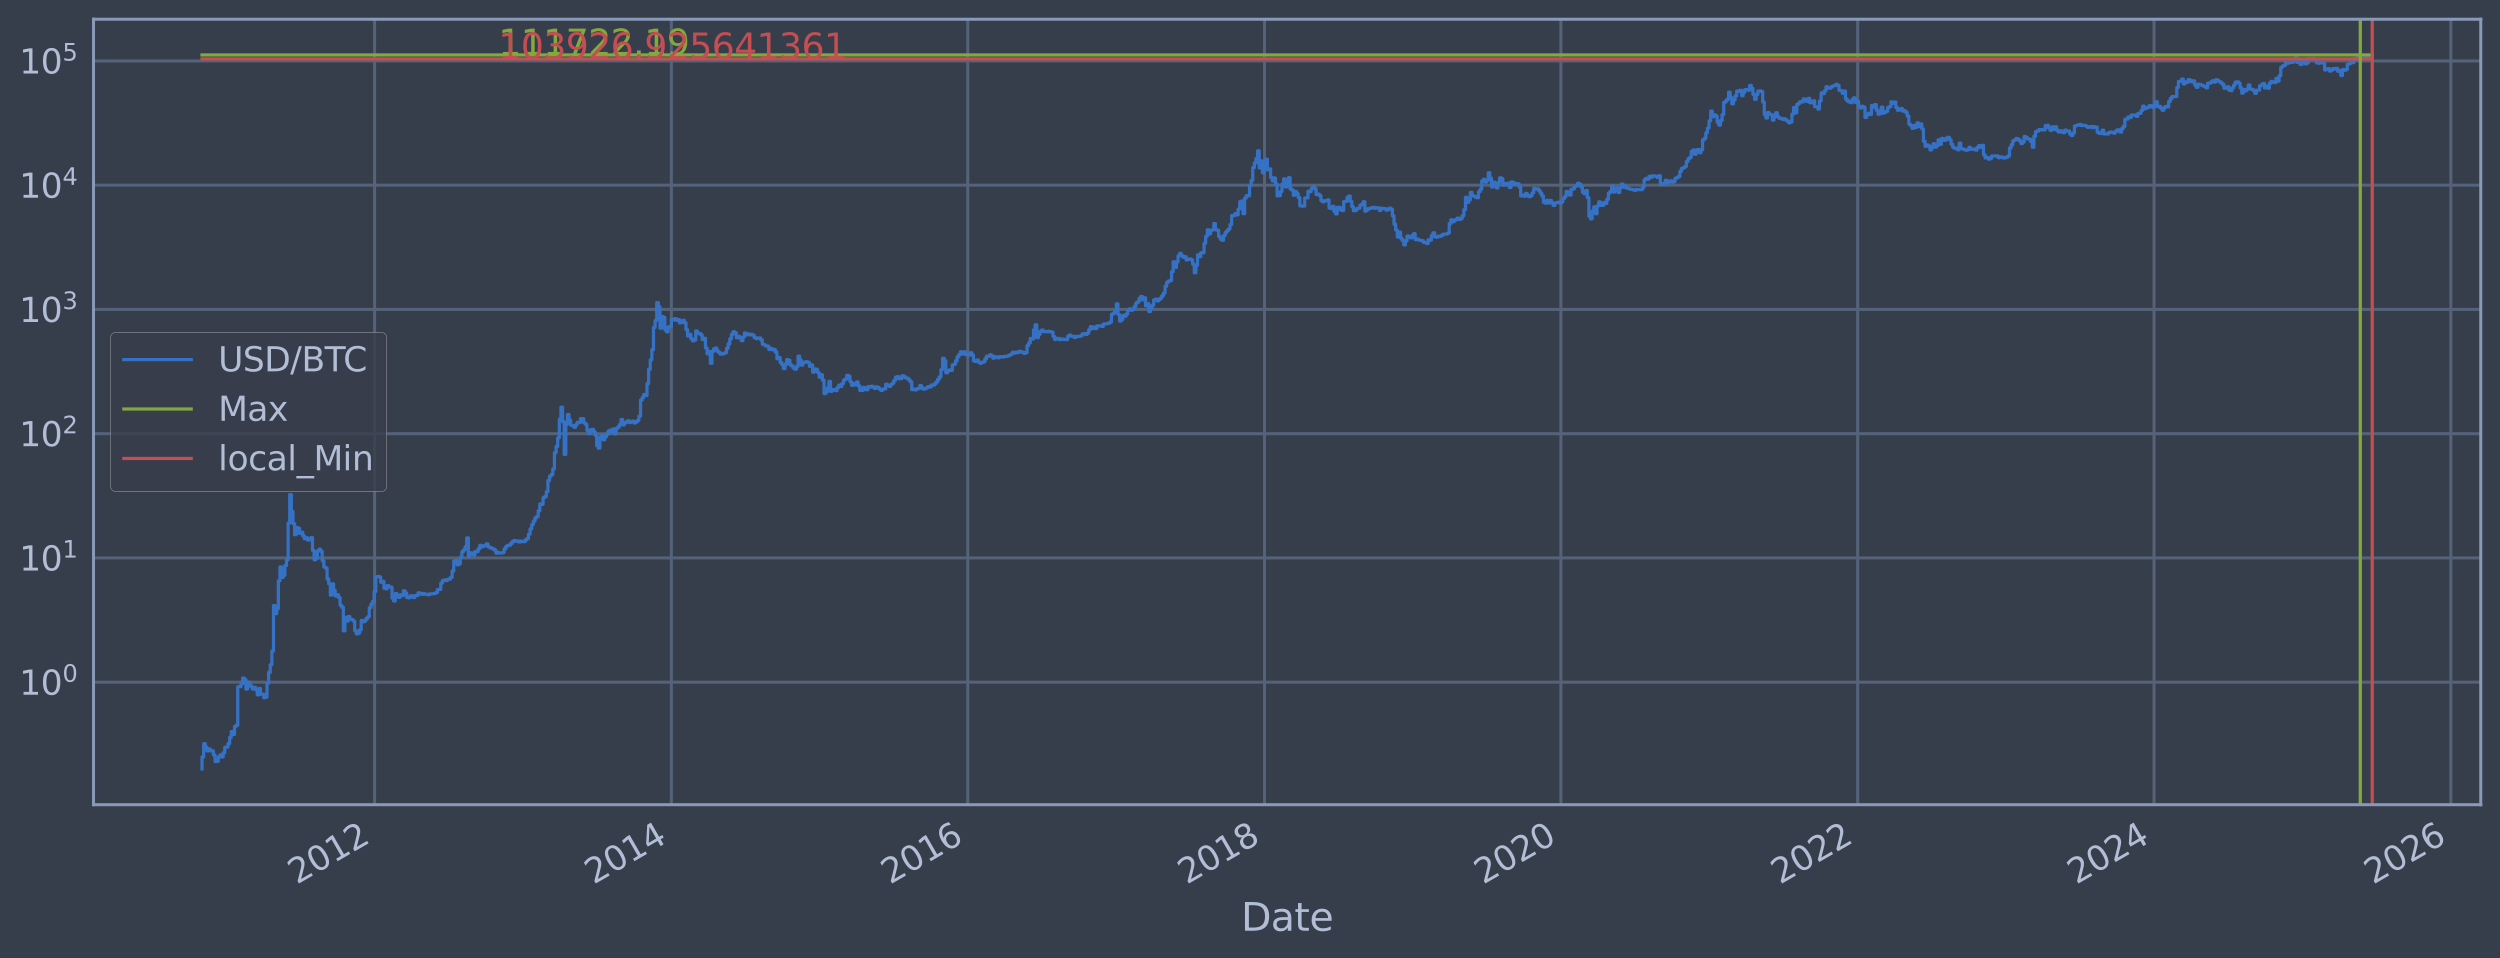 <?xml version="1.0" encoding="utf-8" standalone="no"?>
<!DOCTYPE svg PUBLIC "-//W3C//DTD SVG 1.1//EN"
  "http://www.w3.org/Graphics/SVG/1.1/DTD/svg11.dtd">
<svg xmlns:xlink="http://www.w3.org/1999/xlink" width="934.976pt" height="358.291pt" viewBox="0 0 934.976 358.291" xmlns="http://www.w3.org/2000/svg" version="1.1">
 <defs>
  <style type="text/css">*{stroke-linejoin: round; stroke-linecap: butt}</style>
 </defs>
 <g id="figure_1">
  <g id="patch_1">
   <path d="M 0 358.291 
L 934.976 358.291 
L 934.976 0 
L 0 0 
z
" style="fill: #373e4b"/>
  </g>
  <g id="axes_1">
   <g id="patch_2">
    <path d="M 34.976 300.96 
L 927.776 300.96 
L 927.776 7.2 
L 34.976 7.2 
z
" style="fill: #373e4b"/>
   </g>
   <g id="matplotlib.axis_1">
    <g id="xtick_1">
     <g id="line2d_1">
      <path d="M 140.089 300.96 
L 140.089 7.2 
" clip-path="url(#pc8d71605a4)" style="fill: none; stroke: #546379; stroke-width: 1.12; stroke-linecap: square"/>
     </g>
     <g id="line2d_2"/>
     <g id="text_1">
      <!-- 2012 -->
      <g style="fill: #b1bed6" transform="translate(111.008 330.885) rotate(-30) scale(0.126 -0.126)">
       <defs>
        <path id="DejaVuSans-32" d="M 1228 531 
L 3431 531 
L 3431 0 
L 469 0 
L 469 531 
Q 828 903 1448 1529 
Q 2069 2156 2228 2338 
Q 2531 2678 2651 2914 
Q 2772 3150 2772 3378 
Q 2772 3750 2511 3984 
Q 2250 4219 1831 4219 
Q 1534 4219 1204 4116 
Q 875 4013 500 3803 
L 500 4441 
Q 881 4594 1212 4672 
Q 1544 4750 1819 4750 
Q 2544 4750 2975 4387 
Q 3406 4025 3406 3419 
Q 3406 3131 3298 2873 
Q 3191 2616 2906 2266 
Q 2828 2175 2409 1742 
Q 1991 1309 1228 531 
z
" transform="scale(0.016)"/>
        <path id="DejaVuSans-30" d="M 2034 4250 
Q 1547 4250 1301 3770 
Q 1056 3291 1056 2328 
Q 1056 1369 1301 889 
Q 1547 409 2034 409 
Q 2525 409 2770 889 
Q 3016 1369 3016 2328 
Q 3016 3291 2770 3770 
Q 2525 4250 2034 4250 
z
M 2034 4750 
Q 2819 4750 3233 4129 
Q 3647 3509 3647 2328 
Q 3647 1150 3233 529 
Q 2819 -91 2034 -91 
Q 1250 -91 836 529 
Q 422 1150 422 2328 
Q 422 3509 836 4129 
Q 1250 4750 2034 4750 
z
" transform="scale(0.016)"/>
        <path id="DejaVuSans-31" d="M 794 531 
L 1825 531 
L 1825 4091 
L 703 3866 
L 703 4441 
L 1819 4666 
L 2450 4666 
L 2450 531 
L 3481 531 
L 3481 0 
L 794 0 
L 794 531 
z
" transform="scale(0.016)"/>
       </defs>
       <use xlink:href="#DejaVuSans-32"/>
       <use xlink:href="#DejaVuSans-30" transform="translate(63.623 0)"/>
       <use xlink:href="#DejaVuSans-31" transform="translate(127.246 0)"/>
       <use xlink:href="#DejaVuSans-32" transform="translate(190.869 0)"/>
      </g>
     </g>
    </g>
    <g id="xtick_2">
     <g id="line2d_3">
      <path d="M 251.082 300.96 
L 251.082 7.2 
" clip-path="url(#pc8d71605a4)" style="fill: none; stroke: #546379; stroke-width: 1.12; stroke-linecap: square"/>
     </g>
     <g id="line2d_4"/>
     <g id="text_2">
      <!-- 2014 -->
      <g style="fill: #b1bed6" transform="translate(222.001 330.885) rotate(-30) scale(0.126 -0.126)">
       <defs>
        <path id="DejaVuSans-34" d="M 2419 4116 
L 825 1625 
L 2419 1625 
L 2419 4116 
z
M 2253 4666 
L 3047 4666 
L 3047 1625 
L 3713 1625 
L 3713 1100 
L 3047 1100 
L 3047 0 
L 2419 0 
L 2419 1100 
L 313 1100 
L 313 1709 
L 2253 4666 
z
" transform="scale(0.016)"/>
       </defs>
       <use xlink:href="#DejaVuSans-32"/>
       <use xlink:href="#DejaVuSans-30" transform="translate(63.623 0)"/>
       <use xlink:href="#DejaVuSans-31" transform="translate(127.246 0)"/>
       <use xlink:href="#DejaVuSans-34" transform="translate(190.869 0)"/>
      </g>
     </g>
    </g>
    <g id="xtick_3">
     <g id="line2d_5">
      <path d="M 361.923 300.96 
L 361.923 7.2 
" clip-path="url(#pc8d71605a4)" style="fill: none; stroke: #546379; stroke-width: 1.12; stroke-linecap: square"/>
     </g>
     <g id="line2d_6"/>
     <g id="text_3">
      <!-- 2016 -->
      <g style="fill: #b1bed6" transform="translate(332.842 330.885) rotate(-30) scale(0.126 -0.126)">
       <defs>
        <path id="DejaVuSans-36" d="M 2113 2584 
Q 1688 2584 1439 2293 
Q 1191 2003 1191 1497 
Q 1191 994 1439 701 
Q 1688 409 2113 409 
Q 2538 409 2786 701 
Q 3034 994 3034 1497 
Q 3034 2003 2786 2293 
Q 2538 2584 2113 2584 
z
M 3366 4563 
L 3366 3988 
Q 3128 4100 2886 4159 
Q 2644 4219 2406 4219 
Q 1781 4219 1451 3797 
Q 1122 3375 1075 2522 
Q 1259 2794 1537 2939 
Q 1816 3084 2150 3084 
Q 2853 3084 3261 2657 
Q 3669 2231 3669 1497 
Q 3669 778 3244 343 
Q 2819 -91 2113 -91 
Q 1303 -91 875 529 
Q 447 1150 447 2328 
Q 447 3434 972 4092 
Q 1497 4750 2381 4750 
Q 2619 4750 2861 4703 
Q 3103 4656 3366 4563 
z
" transform="scale(0.016)"/>
       </defs>
       <use xlink:href="#DejaVuSans-32"/>
       <use xlink:href="#DejaVuSans-30" transform="translate(63.623 0)"/>
       <use xlink:href="#DejaVuSans-31" transform="translate(127.246 0)"/>
       <use xlink:href="#DejaVuSans-36" transform="translate(190.869 0)"/>
      </g>
     </g>
    </g>
    <g id="xtick_4">
     <g id="line2d_7">
      <path d="M 472.916 300.96 
L 472.916 7.2 
" clip-path="url(#pc8d71605a4)" style="fill: none; stroke: #546379; stroke-width: 1.12; stroke-linecap: square"/>
     </g>
     <g id="line2d_8"/>
     <g id="text_4">
      <!-- 2018 -->
      <g style="fill: #b1bed6" transform="translate(443.835 330.885) rotate(-30) scale(0.126 -0.126)">
       <defs>
        <path id="DejaVuSans-38" d="M 2034 2216 
Q 1584 2216 1326 1975 
Q 1069 1734 1069 1313 
Q 1069 891 1326 650 
Q 1584 409 2034 409 
Q 2484 409 2743 651 
Q 3003 894 3003 1313 
Q 3003 1734 2745 1975 
Q 2488 2216 2034 2216 
z
M 1403 2484 
Q 997 2584 770 2862 
Q 544 3141 544 3541 
Q 544 4100 942 4425 
Q 1341 4750 2034 4750 
Q 2731 4750 3128 4425 
Q 3525 4100 3525 3541 
Q 3525 3141 3298 2862 
Q 3072 2584 2669 2484 
Q 3125 2378 3379 2068 
Q 3634 1759 3634 1313 
Q 3634 634 3220 271 
Q 2806 -91 2034 -91 
Q 1263 -91 848 271 
Q 434 634 434 1313 
Q 434 1759 690 2068 
Q 947 2378 1403 2484 
z
M 1172 3481 
Q 1172 3119 1398 2916 
Q 1625 2713 2034 2713 
Q 2441 2713 2670 2916 
Q 2900 3119 2900 3481 
Q 2900 3844 2670 4047 
Q 2441 4250 2034 4250 
Q 1625 4250 1398 4047 
Q 1172 3844 1172 3481 
z
" transform="scale(0.016)"/>
       </defs>
       <use xlink:href="#DejaVuSans-32"/>
       <use xlink:href="#DejaVuSans-30" transform="translate(63.623 0)"/>
       <use xlink:href="#DejaVuSans-31" transform="translate(127.246 0)"/>
       <use xlink:href="#DejaVuSans-38" transform="translate(190.869 0)"/>
      </g>
     </g>
    </g>
    <g id="xtick_5">
     <g id="line2d_9">
      <path d="M 583.758 300.96 
L 583.758 7.2 
" clip-path="url(#pc8d71605a4)" style="fill: none; stroke: #546379; stroke-width: 1.12; stroke-linecap: square"/>
     </g>
     <g id="line2d_10"/>
     <g id="text_5">
      <!-- 2020 -->
      <g style="fill: #b1bed6" transform="translate(554.677 330.885) rotate(-30) scale(0.126 -0.126)">
       <use xlink:href="#DejaVuSans-32"/>
       <use xlink:href="#DejaVuSans-30" transform="translate(63.623 0)"/>
       <use xlink:href="#DejaVuSans-32" transform="translate(127.246 0)"/>
       <use xlink:href="#DejaVuSans-30" transform="translate(190.869 0)"/>
      </g>
     </g>
    </g>
    <g id="xtick_6">
     <g id="line2d_11">
      <path d="M 694.751 300.96 
L 694.751 7.2 
" clip-path="url(#pc8d71605a4)" style="fill: none; stroke: #546379; stroke-width: 1.12; stroke-linecap: square"/>
     </g>
     <g id="line2d_12"/>
     <g id="text_6">
      <!-- 2022 -->
      <g style="fill: #b1bed6" transform="translate(665.67 330.885) rotate(-30) scale(0.126 -0.126)">
       <use xlink:href="#DejaVuSans-32"/>
       <use xlink:href="#DejaVuSans-30" transform="translate(63.623 0)"/>
       <use xlink:href="#DejaVuSans-32" transform="translate(127.246 0)"/>
       <use xlink:href="#DejaVuSans-32" transform="translate(190.869 0)"/>
      </g>
     </g>
    </g>
    <g id="xtick_7">
     <g id="line2d_13">
      <path d="M 805.592 300.96 
L 805.592 7.2 
" clip-path="url(#pc8d71605a4)" style="fill: none; stroke: #546379; stroke-width: 1.12; stroke-linecap: square"/>
     </g>
     <g id="line2d_14"/>
     <g id="text_7">
      <!-- 2024 -->
      <g style="fill: #b1bed6" transform="translate(776.511 330.885) rotate(-30) scale(0.126 -0.126)">
       <use xlink:href="#DejaVuSans-32"/>
       <use xlink:href="#DejaVuSans-30" transform="translate(63.623 0)"/>
       <use xlink:href="#DejaVuSans-32" transform="translate(127.246 0)"/>
       <use xlink:href="#DejaVuSans-34" transform="translate(190.869 0)"/>
      </g>
     </g>
    </g>
    <g id="xtick_8">
     <g id="line2d_15">
      <path d="M 916.585 300.96 
L 916.585 7.2 
" clip-path="url(#pc8d71605a4)" style="fill: none; stroke: #546379; stroke-width: 1.12; stroke-linecap: square"/>
     </g>
     <g id="line2d_16"/>
     <g id="text_8">
      <!-- 2026 -->
      <g style="fill: #b1bed6" transform="translate(887.504 330.885) rotate(-30) scale(0.126 -0.126)">
       <use xlink:href="#DejaVuSans-32"/>
       <use xlink:href="#DejaVuSans-30" transform="translate(63.623 0)"/>
       <use xlink:href="#DejaVuSans-32" transform="translate(127.246 0)"/>
       <use xlink:href="#DejaVuSans-36" transform="translate(190.869 0)"/>
      </g>
     </g>
    </g>
    <g id="text_9">
     <!-- Date -->
     <g style="fill: #b1bed6" transform="translate(464.167 348.096) scale(0.144 -0.144)">
      <defs>
       <path id="DejaVuSans-44" d="M 1259 4147 
L 1259 519 
L 2022 519 
Q 2988 519 3436 956 
Q 3884 1394 3884 2338 
Q 3884 3275 3436 3711 
Q 2988 4147 2022 4147 
L 1259 4147 
z
M 628 4666 
L 1925 4666 
Q 3281 4666 3915 4102 
Q 4550 3538 4550 2338 
Q 4550 1131 3912 565 
Q 3275 0 1925 0 
L 628 0 
L 628 4666 
z
" transform="scale(0.016)"/>
       <path id="DejaVuSans-61" d="M 2194 1759 
Q 1497 1759 1228 1600 
Q 959 1441 959 1056 
Q 959 750 1161 570 
Q 1363 391 1709 391 
Q 2188 391 2477 730 
Q 2766 1069 2766 1631 
L 2766 1759 
L 2194 1759 
z
M 3341 1997 
L 3341 0 
L 2766 0 
L 2766 531 
Q 2569 213 2275 61 
Q 1981 -91 1556 -91 
Q 1019 -91 701 211 
Q 384 513 384 1019 
Q 384 1609 779 1909 
Q 1175 2209 1959 2209 
L 2766 2209 
L 2766 2266 
Q 2766 2663 2505 2880 
Q 2244 3097 1772 3097 
Q 1472 3097 1187 3025 
Q 903 2953 641 2809 
L 641 3341 
Q 956 3463 1253 3523 
Q 1550 3584 1831 3584 
Q 2591 3584 2966 3190 
Q 3341 2797 3341 1997 
z
" transform="scale(0.016)"/>
       <path id="DejaVuSans-74" d="M 1172 4494 
L 1172 3500 
L 2356 3500 
L 2356 3053 
L 1172 3053 
L 1172 1153 
Q 1172 725 1289 603 
Q 1406 481 1766 481 
L 2356 481 
L 2356 0 
L 1766 0 
Q 1100 0 847 248 
Q 594 497 594 1153 
L 594 3053 
L 172 3053 
L 172 3500 
L 594 3500 
L 594 4494 
L 1172 4494 
z
" transform="scale(0.016)"/>
       <path id="DejaVuSans-65" d="M 3597 1894 
L 3597 1613 
L 953 1613 
Q 991 1019 1311 708 
Q 1631 397 2203 397 
Q 2534 397 2845 478 
Q 3156 559 3463 722 
L 3463 178 
Q 3153 47 2828 -22 
Q 2503 -91 2169 -91 
Q 1331 -91 842 396 
Q 353 884 353 1716 
Q 353 2575 817 3079 
Q 1281 3584 2069 3584 
Q 2775 3584 3186 3129 
Q 3597 2675 3597 1894 
z
M 3022 2063 
Q 3016 2534 2758 2815 
Q 2500 3097 2075 3097 
Q 1594 3097 1305 2825 
Q 1016 2553 972 2059 
L 3022 2063 
z
" transform="scale(0.016)"/>
      </defs>
      <use xlink:href="#DejaVuSans-44"/>
      <use xlink:href="#DejaVuSans-61" transform="translate(77.002 0)"/>
      <use xlink:href="#DejaVuSans-74" transform="translate(138.281 0)"/>
      <use xlink:href="#DejaVuSans-65" transform="translate(177.49 0)"/>
     </g>
    </g>
   </g>
   <g id="matplotlib.axis_2">
    <g id="ytick_1">
     <g id="line2d_17">
      <path d="M 34.976 255.128 
L 927.776 255.128 
" clip-path="url(#pc8d71605a4)" style="fill: none; stroke: #546379; stroke-width: 1.12; stroke-linecap: square"/>
     </g>
     <g id="line2d_18"/>
     <g id="text_10">
      <!-- $\mathdefault{10^{0}}$ -->
      <g style="fill: #b1bed6" transform="translate(7.2 259.915) scale(0.126 -0.126)">
       <use xlink:href="#DejaVuSans-31" transform="translate(0 0.766)"/>
       <use xlink:href="#DejaVuSans-30" transform="translate(63.623 0.766)"/>
       <use xlink:href="#DejaVuSans-30" transform="translate(128.203 39.047) scale(0.7)"/>
      </g>
     </g>
    </g>
    <g id="ytick_2">
     <g id="line2d_19">
      <path d="M 34.976 208.66 
L 927.776 208.66 
" clip-path="url(#pc8d71605a4)" style="fill: none; stroke: #546379; stroke-width: 1.12; stroke-linecap: square"/>
     </g>
     <g id="line2d_20"/>
     <g id="text_11">
      <!-- $\mathdefault{10^{1}}$ -->
      <g style="fill: #b1bed6" transform="translate(7.2 213.447) scale(0.126 -0.126)">
       <use xlink:href="#DejaVuSans-31" transform="translate(0 0.684)"/>
       <use xlink:href="#DejaVuSans-30" transform="translate(63.623 0.684)"/>
       <use xlink:href="#DejaVuSans-31" transform="translate(128.203 38.966) scale(0.7)"/>
      </g>
     </g>
    </g>
    <g id="ytick_3">
     <g id="line2d_21">
      <path d="M 34.976 162.193 
L 927.776 162.193 
" clip-path="url(#pc8d71605a4)" style="fill: none; stroke: #546379; stroke-width: 1.12; stroke-linecap: square"/>
     </g>
     <g id="line2d_22"/>
     <g id="text_12">
      <!-- $\mathdefault{10^{2}}$ -->
      <g style="fill: #b1bed6" transform="translate(7.2 166.98) scale(0.126 -0.126)">
       <use xlink:href="#DejaVuSans-31" transform="translate(0 0.766)"/>
       <use xlink:href="#DejaVuSans-30" transform="translate(63.623 0.766)"/>
       <use xlink:href="#DejaVuSans-32" transform="translate(128.203 39.047) scale(0.7)"/>
      </g>
     </g>
    </g>
    <g id="ytick_4">
     <g id="line2d_23">
      <path d="M 34.976 115.725 
L 927.776 115.725 
" clip-path="url(#pc8d71605a4)" style="fill: none; stroke: #546379; stroke-width: 1.12; stroke-linecap: square"/>
     </g>
     <g id="line2d_24"/>
     <g id="text_13">
      <!-- $\mathdefault{10^{3}}$ -->
      <g style="fill: #b1bed6" transform="translate(7.2 120.512) scale(0.126 -0.126)">
       <defs>
        <path id="DejaVuSans-33" d="M 2597 2516 
Q 3050 2419 3304 2112 
Q 3559 1806 3559 1356 
Q 3559 666 3084 287 
Q 2609 -91 1734 -91 
Q 1441 -91 1130 -33 
Q 819 25 488 141 
L 488 750 
Q 750 597 1062 519 
Q 1375 441 1716 441 
Q 2309 441 2620 675 
Q 2931 909 2931 1356 
Q 2931 1769 2642 2001 
Q 2353 2234 1838 2234 
L 1294 2234 
L 1294 2753 
L 1863 2753 
Q 2328 2753 2575 2939 
Q 2822 3125 2822 3475 
Q 2822 3834 2567 4026 
Q 2313 4219 1838 4219 
Q 1578 4219 1281 4162 
Q 984 4106 628 3988 
L 628 4550 
Q 988 4650 1302 4700 
Q 1616 4750 1894 4750 
Q 2613 4750 3031 4423 
Q 3450 4097 3450 3541 
Q 3450 3153 3228 2886 
Q 3006 2619 2597 2516 
z
" transform="scale(0.016)"/>
       </defs>
       <use xlink:href="#DejaVuSans-31" transform="translate(0 0.766)"/>
       <use xlink:href="#DejaVuSans-30" transform="translate(63.623 0.766)"/>
       <use xlink:href="#DejaVuSans-33" transform="translate(128.203 39.047) scale(0.7)"/>
      </g>
     </g>
    </g>
    <g id="ytick_5">
     <g id="line2d_25">
      <path d="M 34.976 69.257 
L 927.776 69.257 
" clip-path="url(#pc8d71605a4)" style="fill: none; stroke: #546379; stroke-width: 1.12; stroke-linecap: square"/>
     </g>
     <g id="line2d_26"/>
     <g id="text_14">
      <!-- $\mathdefault{10^{4}}$ -->
      <g style="fill: #b1bed6" transform="translate(7.2 74.044) scale(0.126 -0.126)">
       <use xlink:href="#DejaVuSans-31" transform="translate(0 0.684)"/>
       <use xlink:href="#DejaVuSans-30" transform="translate(63.623 0.684)"/>
       <use xlink:href="#DejaVuSans-34" transform="translate(128.203 38.966) scale(0.7)"/>
      </g>
     </g>
    </g>
    <g id="ytick_6">
     <g id="line2d_27">
      <path d="M 34.976 22.79 
L 927.776 22.79 
" clip-path="url(#pc8d71605a4)" style="fill: none; stroke: #546379; stroke-width: 1.12; stroke-linecap: square"/>
     </g>
     <g id="line2d_28"/>
     <g id="text_15">
      <!-- $\mathdefault{10^{5}}$ -->
      <g style="fill: #b1bed6" transform="translate(7.2 27.577) scale(0.126 -0.126)">
       <defs>
        <path id="DejaVuSans-35" d="M 691 4666 
L 3169 4666 
L 3169 4134 
L 1269 4134 
L 1269 2991 
Q 1406 3038 1543 3061 
Q 1681 3084 1819 3084 
Q 2600 3084 3056 2656 
Q 3513 2228 3513 1497 
Q 3513 744 3044 326 
Q 2575 -91 1722 -91 
Q 1428 -91 1123 -41 
Q 819 9 494 109 
L 494 744 
Q 775 591 1075 516 
Q 1375 441 1709 441 
Q 2250 441 2565 725 
Q 2881 1009 2881 1497 
Q 2881 1984 2565 2268 
Q 2250 2553 1709 2553 
Q 1456 2553 1204 2497 
Q 953 2441 691 2322 
L 691 4666 
z
" transform="scale(0.016)"/>
       </defs>
       <use xlink:href="#DejaVuSans-31" transform="translate(0 0.684)"/>
       <use xlink:href="#DejaVuSans-30" transform="translate(63.623 0.684)"/>
       <use xlink:href="#DejaVuSans-35" transform="translate(128.203 38.966) scale(0.7)"/>
      </g>
     </g>
    </g>
    <g id="ytick_7">
     <g id="line2d_29"/>
    </g>
    <g id="ytick_8">
     <g id="line2d_30"/>
    </g>
    <g id="ytick_9">
     <g id="line2d_31"/>
    </g>
    <g id="ytick_10">
     <g id="line2d_32"/>
    </g>
    <g id="ytick_11">
     <g id="line2d_33"/>
    </g>
    <g id="ytick_12">
     <g id="line2d_34"/>
    </g>
    <g id="ytick_13">
     <g id="line2d_35"/>
    </g>
    <g id="ytick_14">
     <g id="line2d_36"/>
    </g>
    <g id="ytick_15">
     <g id="line2d_37"/>
    </g>
    <g id="ytick_16">
     <g id="line2d_38"/>
    </g>
    <g id="ytick_17">
     <g id="line2d_39"/>
    </g>
    <g id="ytick_18">
     <g id="line2d_40"/>
    </g>
    <g id="ytick_19">
     <g id="line2d_41"/>
    </g>
    <g id="ytick_20">
     <g id="line2d_42"/>
    </g>
    <g id="ytick_21">
     <g id="line2d_43"/>
    </g>
    <g id="ytick_22">
     <g id="line2d_44"/>
    </g>
    <g id="ytick_23">
     <g id="line2d_45"/>
    </g>
    <g id="ytick_24">
     <g id="line2d_46"/>
    </g>
    <g id="ytick_25">
     <g id="line2d_47"/>
    </g>
    <g id="ytick_26">
     <g id="line2d_48"/>
    </g>
    <g id="ytick_27">
     <g id="line2d_49"/>
    </g>
    <g id="ytick_28">
     <g id="line2d_50"/>
    </g>
    <g id="ytick_29">
     <g id="line2d_51"/>
    </g>
    <g id="ytick_30">
     <g id="line2d_52"/>
    </g>
    <g id="ytick_31">
     <g id="line2d_53"/>
    </g>
    <g id="ytick_32">
     <g id="line2d_54"/>
    </g>
    <g id="ytick_33">
     <g id="line2d_55"/>
    </g>
    <g id="ytick_34">
     <g id="line2d_56"/>
    </g>
    <g id="ytick_35">
     <g id="line2d_57"/>
    </g>
    <g id="ytick_36">
     <g id="line2d_58"/>
    </g>
    <g id="ytick_37">
     <g id="line2d_59"/>
    </g>
    <g id="ytick_38">
     <g id="line2d_60"/>
    </g>
    <g id="ytick_39">
     <g id="line2d_61"/>
    </g>
    <g id="ytick_40">
     <g id="line2d_62"/>
    </g>
    <g id="ytick_41">
     <g id="line2d_63"/>
    </g>
    <g id="ytick_42">
     <g id="line2d_64"/>
    </g>
    <g id="ytick_43">
     <g id="line2d_65"/>
    </g>
    <g id="ytick_44">
     <g id="line2d_66"/>
    </g>
    <g id="ytick_45">
     <g id="line2d_67"/>
    </g>
    <g id="ytick_46">
     <g id="line2d_68"/>
    </g>
    <g id="ytick_47">
     <g id="line2d_69"/>
    </g>
    <g id="ytick_48">
     <g id="line2d_70"/>
    </g>
    <g id="ytick_49">
     <g id="line2d_71"/>
    </g>
    <g id="ytick_50">
     <g id="line2d_72"/>
    </g>
    <g id="ytick_51">
     <g id="line2d_73"/>
    </g>
    <g id="ytick_52">
     <g id="line2d_74"/>
    </g>
    <g id="ytick_53">
     <g id="line2d_75"/>
    </g>
    <g id="ytick_54">
     <g id="line2d_76"/>
    </g>
    <g id="ytick_55">
     <g id="line2d_77"/>
    </g>
   </g>
   <g id="line2d_78">
    <path d="M 75.558 287.607 
L 75.558 283.104 
L 76.165 283.104 
L 76.165 278.122 
L 76.773 278.122 
L 76.773 279.425 
L 77.38 279.425 
L 77.38 280.817 
L 77.987 280.817 
L 77.987 280.109 
L 78.595 280.109 
L 78.595 280.817 
L 79.809 280.817 
L 79.809 282.313 
L 80.417 282.313 
L 80.417 284.787 
L 81.631 284.787 
L 81.631 283.104 
L 82.239 283.104 
L 82.239 282.313 
L 82.846 282.313 
L 82.846 283.104 
L 83.453 283.104 
L 83.453 281.551 
L 84.061 281.551 
L 84.061 279.425 
L 85.275 279.425 
L 85.275 278.122 
L 85.883 278.122 
L 85.883 275.745 
L 86.49 275.745 
L 86.49 273.619 
L 87.097 273.619 
L 87.097 274.654 
L 87.705 274.654 
L 87.705 271.696 
L 88.312 271.696 
L 88.312 271.242 
L 88.92 271.242 
L 88.92 256.81 
L 90.134 256.81 
L 90.134 255.742 
L 90.742 255.742 
L 90.742 253.575 
L 91.349 253.575 
L 91.349 254.143 
L 91.956 254.143 
L 91.956 257.708 
L 92.564 257.708 
L 92.564 255.128 
L 93.171 255.128 
L 93.171 255.742 
L 93.778 255.742 
L 93.778 256.81 
L 94.386 256.81 
L 94.386 257.708 
L 94.993 257.708 
L 94.993 257.031 
L 95.6 257.031 
L 95.6 257.938 
L 96.208 257.938 
L 96.208 259.885 
L 96.815 259.885 
L 96.815 257.48 
L 97.422 257.48 
L 97.422 259.631 
L 98.637 259.631 
L 98.637 260.933 
L 99.244 260.933 
L 99.244 260.666 
L 99.852 260.666 
L 99.852 255.535 
L 100.459 255.535 
L 100.459 251.448 
L 101.067 251.448 
L 101.067 248.628 
L 101.674 248.628 
L 101.674 243.491 
L 102.281 243.491 
L 102.281 226.457 
L 102.889 226.457 
L 102.889 229.503 
L 103.496 229.503 
L 103.496 227.611 
L 104.103 227.611 
L 104.103 217.199 
L 104.711 217.199 
L 104.711 212.011 
L 105.318 212.011 
L 105.318 215.916 
L 105.925 215.916 
L 105.925 215.094 
L 106.533 215.094 
L 106.533 211.517 
L 107.14 211.517 
L 107.14 209.337 
L 107.747 209.337 
L 107.747 195.654 
L 108.355 195.654 
L 108.355 184.974 
L 108.962 184.974 
L 108.962 191.281 
L 109.569 191.281 
L 109.569 195.846 
L 110.177 195.846 
L 110.177 199.96 
L 110.784 199.96 
L 110.784 197.275 
L 111.391 197.275 
L 111.391 197.54 
L 111.999 197.54 
L 111.999 199.506 
L 112.606 199.506 
L 112.606 199.049 
L 113.213 199.049 
L 113.213 200.384 
L 113.821 200.384 
L 113.821 201.513 
L 114.428 201.513 
L 114.428 201.106 
L 115.036 201.106 
L 115.036 201.971 
L 115.643 201.971 
L 115.643 201.726 
L 116.25 201.726 
L 116.25 201.051 
L 116.858 201.051 
L 116.858 205.84 
L 117.465 205.84 
L 117.465 209.358 
L 118.072 209.358 
L 118.072 208.802 
L 118.68 208.802 
L 118.68 206.087 
L 119.287 206.087 
L 119.287 205.406 
L 119.894 205.406 
L 119.894 206.194 
L 120.502 206.194 
L 120.502 209.738 
L 121.109 209.738 
L 121.109 212.035 
L 121.716 212.035 
L 121.716 212.493 
L 122.324 212.493 
L 122.324 216.562 
L 122.931 216.562 
L 122.931 218.34 
L 123.538 218.34 
L 123.538 222.568 
L 124.146 222.568 
L 124.146 218.372 
L 124.753 218.372 
L 124.753 220.762 
L 125.36 220.762 
L 125.36 222.892 
L 125.968 222.892 
L 125.968 222.408 
L 126.575 222.408 
L 126.575 223.514 
L 127.183 223.514 
L 127.183 226.36 
L 127.79 226.36 
L 127.79 227.101 
L 128.397 227.101 
L 128.397 235.923 
L 129.005 235.923 
L 129.005 230.912 
L 129.612 230.912 
L 129.612 232.295 
L 130.219 232.295 
L 130.219 230.55 
L 130.827 230.55 
L 130.827 231.529 
L 131.434 231.529 
L 131.434 231.718 
L 132.041 231.718 
L 132.041 232.23 
L 132.649 232.23 
L 132.649 235.845 
L 133.256 235.845 
L 133.256 237.044 
L 133.863 237.044 
L 133.863 236.799 
L 134.471 236.799 
L 134.471 235.537 
L 135.078 235.537 
L 135.078 232.037 
L 135.685 232.037 
L 135.685 232.557 
L 136.293 232.557 
L 136.293 232.166 
L 136.9 232.166 
L 136.9 231.28 
L 137.507 231.28 
L 137.507 230.67 
L 138.115 230.67 
L 138.115 227.253 
L 138.722 227.253 
L 138.722 225.928 
L 139.33 225.928 
L 139.33 224.91 
L 139.937 224.91 
L 139.937 221.208 
L 140.544 221.208 
L 140.544 215.686 
L 141.152 215.686 
L 141.152 215.572 
L 141.759 215.572 
L 141.759 215.743 
L 142.366 215.743 
L 142.366 217.761 
L 142.974 217.761 
L 142.974 217.447 
L 143.581 217.447 
L 143.581 220.004 
L 144.188 220.004 
L 144.188 220.182 
L 144.796 220.182 
L 144.796 219.003 
L 145.403 219.003 
L 145.403 219.514 
L 146.618 219.584 
L 146.618 223.726 
L 147.225 223.726 
L 147.225 224.775 
L 147.832 224.775 
L 147.832 221.974 
L 148.44 221.974 
L 148.44 222.729 
L 149.047 222.729 
L 149.047 223.43 
L 149.654 223.43 
L 149.654 222.448 
L 150.262 222.448 
L 150.262 222.729 
L 150.869 222.729 
L 150.869 220.946 
L 151.477 220.946 
L 151.477 221.741 
L 152.084 221.741 
L 152.084 223.43 
L 152.691 223.43 
L 152.691 223.599 
L 153.299 223.599 
L 153.299 222.892 
L 154.513 222.81 
L 154.513 223.472 
L 155.121 223.472 
L 155.121 222.77 
L 156.335 222.689 
L 156.335 221.702 
L 156.943 221.702 
L 156.943 221.896 
L 157.55 221.896 
L 157.55 222.288 
L 158.157 222.288 
L 158.157 221.935 
L 158.765 221.935 
L 158.765 222.249 
L 159.979 222.249 
L 159.979 222.448 
L 160.587 222.448 
L 160.587 222.13 
L 162.409 222.052 
L 162.409 221.935 
L 163.016 221.935 
L 163.016 221.587 
L 163.624 221.587 
L 163.624 220.506 
L 164.838 220.433 
L 164.838 218.081 
L 165.446 218.081 
L 165.446 217.168 
L 166.053 217.168 
L 166.053 216.924 
L 166.66 216.924 
L 166.66 217.107 
L 167.268 217.107 
L 167.268 216.712 
L 167.875 216.712 
L 167.875 216.562 
L 168.482 216.562 
L 168.482 215.916 
L 169.09 215.916 
L 169.09 213.545 
L 169.697 213.545 
L 169.697 209.759 
L 170.304 209.759 
L 170.304 209.632 
L 170.912 209.632 
L 170.912 211.24 
L 171.519 211.24 
L 171.519 210.899 
L 172.126 210.899 
L 172.126 208.419 
L 172.734 208.419 
L 172.734 206.319 
L 173.341 206.319 
L 173.341 205.665 
L 173.948 205.665 
L 173.948 204.482 
L 174.556 204.482 
L 174.556 201.19 
L 175.163 201.19 
L 175.163 208.142 
L 175.771 208.142 
L 175.771 206.755 
L 176.378 206.755 
L 176.378 206.903 
L 176.985 206.903 
L 176.985 207.637 
L 177.593 207.637 
L 177.593 206.247 
L 178.807 206.301 
L 178.807 205.252 
L 179.415 205.252 
L 179.415 203.948 
L 180.022 203.948 
L 180.022 204.515 
L 180.629 204.515 
L 180.629 204.222 
L 181.237 204.222 
L 181.237 204.028 
L 181.844 204.028 
L 181.844 203.412 
L 182.451 203.412 
L 182.451 204.482 
L 183.059 204.482 
L 183.059 204.813 
L 183.666 204.813 
L 183.666 205.014 
L 184.273 205.014 
L 184.273 205.32 
L 184.881 205.32 
L 184.881 205.735 
L 185.488 205.735 
L 185.488 206.866 
L 186.095 206.866 
L 186.095 206.627 
L 186.703 206.627 
L 186.703 206.792 
L 187.917 206.829 
L 187.917 206.609 
L 188.525 206.609 
L 188.525 205.286 
L 189.132 205.286 
L 189.132 204.45 
L 189.74 204.45 
L 189.74 203.964 
L 190.954 203.9 
L 190.954 203.226 
L 191.562 203.226 
L 191.562 202.529 
L 192.169 202.529 
L 192.169 202.16 
L 192.776 202.16 
L 192.776 202.41 
L 193.991 202.307 
L 193.991 202.679 
L 194.598 202.679 
L 194.598 202.381 
L 195.206 202.381 
L 195.206 202.574 
L 196.42 202.544 
L 196.42 201.884 
L 197.028 201.884 
L 197.028 201.428 
L 197.635 201.428 
L 197.635 199.777 
L 198.242 199.777 
L 198.242 197.798 
L 198.85 197.798 
L 198.85 196.202 
L 199.457 196.202 
L 199.457 194.895 
L 200.064 194.895 
L 200.064 193.687 
L 200.672 193.687 
L 200.672 193.184 
L 201.279 193.184 
L 201.279 191.018 
L 201.887 191.018 
L 201.887 188.467 
L 202.494 188.467 
L 202.494 188.631 
L 203.101 188.631 
L 203.101 186.143 
L 203.709 186.143 
L 203.709 185.698 
L 204.316 185.698 
L 204.316 183.816 
L 204.923 183.816 
L 204.923 179.699 
L 205.531 179.699 
L 205.531 178.04 
L 206.138 178.04 
L 206.138 177.49 
L 206.745 177.49 
L 206.745 175.343 
L 207.353 175.343 
L 207.353 169.319 
L 207.96 169.319 
L 207.96 167.003 
L 208.567 167.003 
L 208.567 163.766 
L 209.175 163.766 
L 209.175 156.743 
L 209.782 156.743 
L 209.782 152.296 
L 210.389 152.296 
L 210.389 157.706 
L 210.997 157.706 
L 210.997 169.946 
L 211.604 169.946 
L 211.604 158.696 
L 212.211 158.696 
L 212.211 155.045 
L 212.819 155.045 
L 212.819 157.132 
L 213.426 157.132 
L 213.426 159.024 
L 214.034 159.024 
L 214.034 159.201 
L 214.641 159.201 
L 214.641 159.782 
L 215.248 159.782 
L 215.248 158.854 
L 215.856 158.854 
L 215.856 157.962 
L 217.07 158.064 
L 217.07 156.591 
L 218.285 156.544 
L 218.285 158.11 
L 218.892 158.11 
L 218.892 158.687 
L 219.5 158.687 
L 219.5 160.998 
L 220.107 160.998 
L 220.107 162.197 
L 220.714 162.197 
L 220.714 160.754 
L 221.322 160.754 
L 221.322 160.574 
L 221.929 160.574 
L 221.929 161.401 
L 222.536 161.401 
L 222.536 162.755 
L 223.144 162.755 
L 223.144 166.686 
L 223.751 166.686 
L 223.751 167.601 
L 224.358 167.601 
L 224.358 163.443 
L 224.966 163.443 
L 224.966 162.797 
L 225.573 162.797 
L 225.573 164.456 
L 226.181 164.456 
L 226.181 163.332 
L 226.788 163.332 
L 226.788 162.457 
L 227.395 162.457 
L 227.395 161.281 
L 228.003 161.281 
L 228.003 160.88 
L 228.61 160.88 
L 228.61 161.635 
L 229.217 161.635 
L 229.217 160.389 
L 229.825 160.389 
L 229.825 162.251 
L 230.432 162.251 
L 230.432 160.19 
L 231.039 160.19 
L 231.039 159.676 
L 231.647 159.676 
L 231.647 158.767 
L 232.254 158.767 
L 232.254 156.884 
L 232.861 156.884 
L 232.861 158.919 
L 233.469 158.919 
L 233.469 158.176 
L 234.076 158.176 
L 234.076 157.843 
L 234.683 157.843 
L 234.683 157.35 
L 235.291 157.35 
L 235.291 158.026 
L 235.898 158.026 
L 235.898 157.746 
L 236.505 157.746 
L 236.505 157.489 
L 237.113 157.489 
L 237.113 158.19 
L 237.72 158.19 
L 237.72 157.832 
L 238.328 157.832 
L 238.328 157.275 
L 238.935 157.275 
L 238.935 155.665 
L 239.542 155.665 
L 239.542 149.656 
L 240.15 149.656 
L 240.15 148.681 
L 240.757 148.681 
L 240.757 147.52 
L 241.364 147.52 
L 241.364 147.904 
L 241.972 147.904 
L 241.972 143.493 
L 242.579 143.493 
L 242.579 138.098 
L 243.186 138.098 
L 243.186 134.573 
L 243.794 134.573 
L 243.794 130.748 
L 244.401 130.748 
L 244.401 122.445 
L 245.008 122.445 
L 245.008 119.864 
L 245.616 119.864 
L 245.616 113.188 
L 246.223 113.188 
L 246.223 114.736 
L 246.83 114.736 
L 246.83 122.753 
L 247.438 122.753 
L 247.438 118.376 
L 248.045 118.376 
L 248.045 118.699 
L 248.652 118.699 
L 248.652 123.351 
L 249.26 123.351 
L 249.26 124.111 
L 249.867 124.111 
L 249.867 122.243 
L 250.475 122.243 
L 250.475 122.021 
L 251.082 122.021 
L 251.082 119.516 
L 251.689 119.516 
L 251.689 119.649 
L 252.297 119.649 
L 252.297 119.147 
L 252.904 119.147 
L 252.904 119.8 
L 253.511 119.8 
L 253.511 119.538 
L 254.119 119.538 
L 254.119 120.739 
L 254.726 120.739 
L 254.726 120.595 
L 255.333 120.595 
L 255.333 119.802 
L 255.941 119.802 
L 255.941 120.713 
L 256.548 120.713 
L 256.548 123.29 
L 257.155 123.29 
L 257.155 125.7 
L 257.763 125.7 
L 257.763 125.05 
L 258.37 125.05 
L 258.37 126.735 
L 258.977 126.735 
L 258.977 127.443 
L 259.585 127.443 
L 259.585 127.158 
L 260.192 127.158 
L 260.192 123.786 
L 260.799 123.786 
L 260.799 124.734 
L 262.014 124.699 
L 262.014 125.219 
L 262.621 125.219 
L 262.621 126.967 
L 263.229 126.967 
L 263.229 126.517 
L 263.836 126.517 
L 263.836 130.121 
L 264.444 130.121 
L 264.444 132.333 
L 265.051 132.333 
L 265.051 131.484 
L 265.658 131.484 
L 265.658 135.844 
L 266.266 135.844 
L 266.266 131.412 
L 266.873 131.412 
L 266.873 130.448 
L 267.48 130.448 
L 267.48 130.182 
L 268.088 130.182 
L 268.088 131.331 
L 268.695 131.331 
L 268.695 131.748 
L 269.302 131.748 
L 269.302 132.442 
L 270.517 132.403 
L 270.517 132.181 
L 271.124 132.181 
L 271.124 131.879 
L 271.732 131.879 
L 271.732 130.198 
L 272.339 130.198 
L 272.339 128.617 
L 272.946 128.617 
L 272.946 126.683 
L 273.554 126.683 
L 273.554 125.026 
L 274.161 125.026 
L 274.161 124.065 
L 274.768 124.065 
L 274.768 124.455 
L 275.376 124.455 
L 275.376 126.32 
L 275.983 126.32 
L 275.983 125.766 
L 276.591 125.766 
L 276.591 126.34 
L 277.198 126.34 
L 277.198 127.399 
L 277.805 127.399 
L 277.805 126.034 
L 278.413 126.034 
L 278.413 124.563 
L 279.02 124.563 
L 279.02 125.231 
L 279.627 125.231 
L 279.627 124.921 
L 280.235 124.921 
L 280.235 125.24 
L 280.842 125.24 
L 280.842 125.049 
L 281.449 125.049 
L 281.449 125.358 
L 282.057 125.358 
L 282.057 126.247 
L 282.664 126.247 
L 282.664 126.647 
L 283.271 126.647 
L 283.271 126.424 
L 284.486 126.408 
L 284.486 127.104 
L 285.093 127.104 
L 285.093 128.772 
L 285.701 128.772 
L 285.701 128.967 
L 286.308 128.967 
L 286.308 129.392 
L 287.523 129.448 
L 287.523 130.69 
L 288.13 130.69 
L 288.13 130.29 
L 288.738 130.29 
L 288.738 130.818 
L 289.345 130.818 
L 289.345 130.667 
L 289.952 130.667 
L 289.952 131.665 
L 290.56 131.665 
L 290.56 134.158 
L 291.167 134.158 
L 291.167 133.709 
L 291.774 133.709 
L 291.774 135.58 
L 292.382 135.58 
L 292.382 136.404 
L 292.989 136.404 
L 292.989 137.852 
L 293.596 137.852 
L 293.596 136.233 
L 294.204 136.233 
L 294.204 134.478 
L 294.811 134.478 
L 294.811 134.756 
L 295.418 134.756 
L 295.418 136.5 
L 296.026 136.5 
L 296.026 136.859 
L 296.633 136.859 
L 296.633 137.628 
L 297.24 137.628 
L 297.24 138.084 
L 297.848 138.084 
L 297.848 137.088 
L 298.455 137.088 
L 298.455 133.222 
L 299.062 133.222 
L 299.062 134.734 
L 299.67 134.734 
L 299.67 136.541 
L 300.277 136.541 
L 300.277 135.541 
L 300.885 135.541 
L 300.885 135.412 
L 301.492 135.412 
L 301.492 135.272 
L 302.099 135.272 
L 302.099 135.516 
L 302.707 135.516 
L 302.707 136.981 
L 303.314 136.981 
L 303.314 136.466 
L 303.921 136.466 
L 303.921 139.214 
L 304.529 139.214 
L 304.529 137.978 
L 305.136 137.978 
L 305.136 138.102 
L 305.743 138.102 
L 305.743 139.295 
L 306.351 139.295 
L 306.351 141.051 
L 306.958 141.051 
L 306.958 140.158 
L 307.565 140.158 
L 307.565 142.172 
L 308.173 142.172 
L 308.173 147.2 
L 308.78 147.2 
L 308.78 146.65 
L 309.387 146.65 
L 309.387 145.061 
L 309.995 145.061 
L 309.995 142.638 
L 310.602 142.638 
L 310.602 146.35 
L 311.209 146.35 
L 311.209 145.675 
L 311.817 145.675 
L 311.817 145.924 
L 312.424 145.924 
L 312.424 146.068 
L 313.032 146.068 
L 313.032 144.993 
L 313.639 144.993 
L 313.639 144.045 
L 314.246 144.045 
L 314.246 144.53 
L 314.854 144.53 
L 314.854 143.421 
L 315.461 143.421 
L 315.461 142.144 
L 316.068 142.144 
L 316.068 141.778 
L 316.676 141.778 
L 316.676 140.368 
L 317.283 140.368 
L 317.283 140.756 
L 317.89 140.756 
L 317.89 142.747 
L 318.498 142.747 
L 318.498 144.109 
L 319.105 144.109 
L 319.105 143.464 
L 319.712 143.464 
L 319.712 143.987 
L 320.32 143.987 
L 320.32 142.869 
L 320.927 142.869 
L 320.927 144.274 
L 321.534 144.274 
L 321.534 146.007 
L 322.749 146.04 
L 322.749 144.877 
L 323.356 144.877 
L 323.356 145.712 
L 324.571 145.772 
L 324.571 144.57 
L 325.179 144.57 
L 325.179 144.765 
L 325.786 144.765 
L 325.786 144.445 
L 326.393 144.445 
L 326.393 144.747 
L 327.001 144.747 
L 327.001 145.261 
L 327.608 145.261 
L 327.608 144.714 
L 328.215 144.714 
L 328.215 144.923 
L 328.823 144.923 
L 328.823 145.53 
L 329.43 145.53 
L 329.43 146.018 
L 330.037 146.018 
L 330.037 145.59 
L 330.645 145.59 
L 330.645 145.419 
L 331.252 145.419 
L 331.252 143.703 
L 331.859 143.703 
L 331.859 144.13 
L 332.467 144.13 
L 332.467 144.508 
L 333.074 144.508 
L 333.074 143.817 
L 333.681 143.817 
L 333.681 143.327 
L 334.289 143.327 
L 334.289 142.258 
L 334.896 142.258 
L 334.896 141.063 
L 335.503 141.063 
L 335.503 140.851 
L 336.111 140.851 
L 336.111 141.651 
L 337.325 141.561 
L 337.325 140.511 
L 337.933 140.511 
L 337.933 140.814 
L 338.54 140.814 
L 338.54 141.334 
L 339.148 141.334 
L 339.148 141.463 
L 339.755 141.463 
L 339.755 142.075 
L 340.362 142.075 
L 340.362 142.799 
L 340.97 142.799 
L 340.97 145.716 
L 341.577 145.716 
L 341.577 145.548 
L 342.184 145.548 
L 342.184 145.818 
L 342.792 145.818 
L 342.792 145.362 
L 344.006 145.32 
L 344.006 144.174 
L 344.614 144.174 
L 344.614 144.973 
L 345.221 144.973 
L 345.221 145.531 
L 345.828 145.531 
L 345.828 145.37 
L 346.436 145.37 
L 346.436 145.036 
L 347.043 145.036 
L 347.043 144.597 
L 347.65 144.597 
L 347.65 144.713 
L 348.258 144.713 
L 348.258 143.961 
L 349.472 144.05 
L 349.472 143.503 
L 350.08 143.503 
L 350.08 142.829 
L 350.687 142.829 
L 350.687 141.826 
L 351.295 141.826 
L 351.295 140.938 
L 351.902 140.938 
L 351.902 138.211 
L 352.509 138.211 
L 352.509 133.99 
L 353.117 133.99 
L 353.117 134.882 
L 353.724 134.882 
L 353.724 139.427 
L 354.331 139.427 
L 354.331 138.784 
L 354.939 138.784 
L 354.939 138.351 
L 355.546 138.351 
L 355.546 138.501 
L 356.153 138.501 
L 356.153 136.455 
L 356.761 136.455 
L 356.761 136.198 
L 357.368 136.198 
L 357.368 134.886 
L 357.975 134.886 
L 357.975 133.401 
L 358.583 133.401 
L 358.583 132.598 
L 359.19 132.598 
L 359.19 131.546 
L 359.797 131.546 
L 359.797 132.369 
L 360.405 132.369 
L 360.405 131.594 
L 361.012 131.594 
L 361.012 132.606 
L 362.227 132.628 
L 362.227 132.792 
L 362.834 132.792 
L 362.834 131.91 
L 363.442 131.91 
L 363.442 132.778 
L 364.049 132.778 
L 364.049 134.962 
L 364.656 134.962 
L 364.656 135.172 
L 365.264 135.172 
L 365.264 134.641 
L 365.871 134.641 
L 365.871 135.433 
L 366.478 135.433 
L 366.478 135.874 
L 367.086 135.874 
L 367.086 135.519 
L 367.693 135.519 
L 367.693 135.357 
L 368.3 135.357 
L 368.3 134.256 
L 368.908 134.256 
L 368.908 133.233 
L 370.122 133.268 
L 370.122 132.682 
L 370.73 132.682 
L 370.73 133.112 
L 371.337 133.112 
L 371.337 133.931 
L 371.944 133.931 
L 371.944 133.425 
L 373.159 133.474 
L 373.159 133.819 
L 373.766 133.819 
L 373.766 133.406 
L 374.981 133.378 
L 374.981 133.535 
L 375.589 133.535 
L 375.589 133.303 
L 376.803 133.234 
L 376.803 133.106 
L 377.411 133.106 
L 377.411 132.783 
L 378.018 132.783 
L 378.018 132.479 
L 378.625 132.479 
L 378.625 131.753 
L 379.233 131.753 
L 379.233 132.052 
L 379.84 132.052 
L 379.84 131.705 
L 380.447 131.705 
L 380.447 131.868 
L 381.055 131.868 
L 381.055 131.367 
L 381.662 131.367 
L 381.662 131.58 
L 382.269 131.58 
L 382.269 131.702 
L 382.877 131.702 
L 382.877 132.146 
L 383.484 132.146 
L 383.484 131.898 
L 384.091 131.898 
L 384.091 129.262 
L 384.699 129.262 
L 384.699 128.235 
L 385.306 128.235 
L 385.306 126.589 
L 385.913 126.589 
L 385.913 126.789 
L 386.521 126.789 
L 386.521 123.354 
L 387.128 123.354 
L 387.128 121.478 
L 387.736 121.478 
L 387.736 126.277 
L 388.343 126.277 
L 388.343 125.043 
L 388.95 125.043 
L 388.95 123.869 
L 389.558 123.869 
L 389.558 123.449 
L 390.165 123.449 
L 390.165 124.019 
L 391.987 124.07 
L 391.987 123.882 
L 392.594 123.882 
L 392.594 124.065 
L 393.202 124.065 
L 393.202 124.247 
L 393.809 124.247 
L 393.809 125.848 
L 394.416 125.848 
L 394.416 126.973 
L 395.024 126.973 
L 395.024 126.545 
L 396.238 126.602 
L 396.238 127.036 
L 396.846 127.036 
L 396.846 126.814 
L 398.06 126.866 
L 398.06 127.016 
L 399.275 126.998 
L 399.275 125.761 
L 399.883 125.761 
L 399.883 125.318 
L 400.49 125.318 
L 400.49 125.734 
L 401.705 125.789 
L 401.705 126.234 
L 402.312 126.234 
L 402.312 125.807 
L 404.134 125.794 
L 404.134 125.553 
L 404.741 125.553 
L 404.741 124.884 
L 405.349 124.884 
L 405.349 124.764 
L 405.956 124.764 
L 405.956 125.085 
L 406.563 125.085 
L 406.563 124.608 
L 407.171 124.608 
L 407.171 123.333 
L 407.778 123.333 
L 407.778 122.17 
L 408.385 122.17 
L 408.385 122.823 
L 408.993 122.823 
L 408.993 122.312 
L 409.6 122.312 
L 409.6 122.912 
L 410.207 122.912 
L 410.207 121.888 
L 412.03 121.881 
L 412.03 122.075 
L 412.637 122.075 
L 412.637 121.185 
L 413.852 121.092 
L 413.852 121.047 
L 414.459 121.047 
L 414.459 120.846 
L 415.066 120.846 
L 415.066 120.456 
L 415.674 120.456 
L 415.674 117.541 
L 416.281 117.541 
L 416.281 117.182 
L 416.888 117.182 
L 416.888 116.447 
L 417.496 116.447 
L 417.496 113.634 
L 418.103 113.634 
L 418.103 117.617 
L 418.71 117.617 
L 418.71 120.089 
L 419.318 120.089 
L 419.318 119.472 
L 419.925 119.472 
L 419.925 117.949 
L 420.532 117.949 
L 420.532 118.223 
L 421.14 118.223 
L 421.14 117.438 
L 421.747 117.438 
L 421.747 116.062 
L 422.354 116.062 
L 422.354 115.503 
L 422.962 115.503 
L 422.962 116.023 
L 423.569 116.023 
L 423.569 115.701 
L 424.176 115.701 
L 424.176 114.653 
L 424.784 114.653 
L 424.784 113.348 
L 425.391 113.348 
L 425.391 112.898 
L 425.999 112.898 
L 425.999 111.63 
L 426.606 111.63 
L 426.606 110.885 
L 427.213 110.885 
L 427.213 112.179 
L 427.821 112.179 
L 427.821 111.372 
L 428.428 111.372 
L 428.428 114.392 
L 429.035 114.392 
L 429.035 113.564 
L 429.643 113.564 
L 429.643 116.511 
L 430.25 116.511 
L 430.25 114.938 
L 430.857 114.938 
L 430.857 114.172 
L 431.465 114.172 
L 431.465 112.151 
L 432.072 112.151 
L 432.072 111.878 
L 432.679 111.878 
L 432.679 112.55 
L 433.287 112.55 
L 433.287 112.025 
L 433.894 112.025 
L 433.894 111.494 
L 434.501 111.494 
L 434.501 110.617 
L 435.109 110.617 
L 435.109 109.597 
L 435.716 109.597 
L 435.716 107.048 
L 436.323 107.048 
L 436.323 105.605 
L 436.931 105.605 
L 436.931 105.101 
L 437.538 105.101 
L 437.538 104.91 
L 438.146 104.91 
L 438.146 101.648 
L 438.753 101.648 
L 438.753 97.877 
L 439.36 97.877 
L 439.36 100.022 
L 439.968 100.022 
L 439.968 97.974 
L 440.575 97.974 
L 440.575 95.687 
L 441.182 95.687 
L 441.182 94.766 
L 441.79 94.766 
L 441.79 95.636 
L 442.397 95.636 
L 442.397 96.212 
L 443.004 96.212 
L 443.004 95.992 
L 443.612 95.992 
L 443.612 97.217 
L 444.219 97.217 
L 444.219 96.9 
L 445.434 96.835 
L 445.434 97.211 
L 446.041 97.211 
L 446.041 98.821 
L 446.648 98.821 
L 446.648 102.018 
L 447.256 102.018 
L 447.256 99.224 
L 447.863 99.224 
L 447.863 95.322 
L 448.47 95.322 
L 448.47 96.008 
L 449.078 96.008 
L 449.078 94.498 
L 450.293 94.543 
L 450.293 90.976 
L 450.9 90.976 
L 450.9 88.423 
L 451.507 88.423 
L 451.507 85.936 
L 452.115 85.936 
L 452.115 87.475 
L 452.722 87.475 
L 452.722 86.141 
L 453.329 86.141 
L 453.329 85.933 
L 453.937 85.933 
L 453.937 83.619 
L 454.544 83.619 
L 454.544 85.894 
L 455.151 85.894 
L 455.151 86.145 
L 455.759 86.145 
L 455.759 88.44 
L 456.366 88.44 
L 456.366 89.439 
L 456.973 89.439 
L 456.973 89.87 
L 457.581 89.87 
L 457.581 88.095 
L 458.188 88.095 
L 458.188 86.936 
L 458.795 86.936 
L 458.795 86.25 
L 459.403 86.25 
L 459.403 85.645 
L 460.01 85.645 
L 460.01 83.976 
L 460.617 83.976 
L 460.617 80.631 
L 461.832 80.611 
L 461.832 79.903 
L 462.44 79.903 
L 462.44 80.355 
L 463.047 80.355 
L 463.047 78.213 
L 463.654 78.213 
L 463.654 75.427 
L 464.262 75.427 
L 464.262 75.148 
L 464.869 75.148 
L 464.869 79.939 
L 465.476 79.939 
L 465.476 74.094 
L 466.084 74.094 
L 466.084 73.157 
L 467.298 73.231 
L 467.298 69.421 
L 467.906 69.421 
L 467.906 67.494 
L 468.513 67.494 
L 468.513 62.693 
L 469.12 62.693 
L 469.12 60.982 
L 469.728 60.982 
L 469.728 59.264 
L 470.335 59.264 
L 470.335 56.398 
L 470.942 56.398 
L 470.942 62.792 
L 471.55 62.792 
L 471.55 60.183 
L 472.157 60.183 
L 472.157 64.573 
L 472.764 64.573 
L 472.764 61.022 
L 473.372 61.022 
L 473.372 59.53 
L 473.979 59.53 
L 473.979 63.524 
L 474.587 63.524 
L 474.587 63.12 
L 475.194 63.12 
L 475.194 66.425 
L 475.801 66.425 
L 475.801 67.645 
L 476.409 67.645 
L 476.409 66.558 
L 477.016 66.558 
L 477.016 68.85 
L 477.623 68.85 
L 477.623 73.257 
L 478.838 73.152 
L 478.838 71.619 
L 479.445 71.619 
L 479.445 68.9 
L 480.053 68.9 
L 480.053 66.888 
L 480.66 66.888 
L 480.66 69.872 
L 481.267 69.872 
L 481.267 68.598 
L 481.875 68.598 
L 481.875 66.407 
L 482.482 66.407 
L 482.482 70.669 
L 483.089 70.669 
L 483.089 71.094 
L 483.697 71.094 
L 483.697 73.023 
L 484.304 73.023 
L 484.304 71.586 
L 484.911 71.586 
L 484.911 72.457 
L 485.519 72.457 
L 485.519 73.885 
L 486.126 73.885 
L 486.126 76.959 
L 486.734 76.959 
L 486.734 77.08 
L 487.948 77.087 
L 487.948 74.026 
L 489.163 73.996 
L 489.163 71.54 
L 489.77 71.54 
L 489.77 71.677 
L 490.378 71.677 
L 490.378 70.509 
L 490.985 70.509 
L 490.985 69.761 
L 491.592 69.761 
L 491.592 70.572 
L 492.2 70.572 
L 492.2 72.783 
L 492.807 72.783 
L 492.807 72.606 
L 493.414 72.606 
L 493.414 73.159 
L 494.022 73.159 
L 494.022 75.031 
L 494.629 75.031 
L 494.629 75.486 
L 495.236 75.486 
L 495.236 75.091 
L 496.451 75.075 
L 496.451 74.754 
L 497.058 74.754 
L 497.058 77.787 
L 497.666 77.787 
L 497.666 77.986 
L 498.273 77.986 
L 498.273 77.157 
L 498.88 77.157 
L 498.88 79.045 
L 499.488 79.045 
L 499.488 79.98 
L 500.095 79.98 
L 500.095 77.562 
L 501.31 77.555 
L 501.31 78.488 
L 501.917 78.488 
L 501.917 78.746 
L 502.525 78.746 
L 502.525 75.413 
L 503.739 75.316 
L 503.739 73.913 
L 504.347 73.913 
L 504.347 73.332 
L 504.954 73.332 
L 504.954 75.294 
L 505.561 75.294 
L 505.561 77.284 
L 506.169 77.284 
L 506.169 78.814 
L 506.776 78.814 
L 506.776 78.676 
L 507.383 78.676 
L 507.383 77.992 
L 507.991 77.992 
L 507.991 77.87 
L 508.598 77.87 
L 508.598 76.742 
L 509.205 76.742 
L 509.205 76.401 
L 509.813 76.401 
L 509.813 75.445 
L 510.42 75.445 
L 510.42 78.956 
L 511.027 78.956 
L 511.027 78.498 
L 511.635 78.498 
L 511.635 77.959 
L 512.85 77.963 
L 512.85 77.693 
L 513.457 77.693 
L 513.457 77.555 
L 514.064 77.555 
L 514.064 77.885 
L 514.672 77.885 
L 514.672 77.723 
L 515.886 77.701 
L 515.886 78.693 
L 516.494 78.693 
L 516.494 77.921 
L 517.708 77.97 
L 517.708 78.037 
L 518.316 78.037 
L 518.316 78.576 
L 518.923 78.576 
L 518.923 78.386 
L 519.53 78.386 
L 519.53 77.837 
L 520.138 77.837 
L 520.138 78.237 
L 520.745 78.237 
L 520.745 80.748 
L 521.352 80.748 
L 521.352 83.865 
L 521.96 83.865 
L 521.96 86.042 
L 522.567 86.042 
L 522.567 88.633 
L 523.174 88.633 
L 523.174 86.821 
L 523.782 86.821 
L 523.782 89.078 
L 524.389 89.078 
L 524.389 89.94 
L 524.997 89.94 
L 524.997 91.581 
L 525.604 91.581 
L 525.604 90.12 
L 526.211 90.12 
L 526.211 88.26 
L 526.819 88.26 
L 526.819 88.67 
L 527.426 88.67 
L 527.426 88.942 
L 528.033 88.942 
L 528.033 88.098 
L 528.641 88.098 
L 528.641 87.39 
L 529.248 87.39 
L 529.248 89.617 
L 529.855 89.617 
L 529.855 89.418 
L 530.463 89.418 
L 530.463 89.731 
L 531.07 89.731 
L 531.07 89.946 
L 532.285 90.008 
L 532.285 90.617 
L 533.499 90.699 
L 533.499 91.059 
L 534.107 91.059 
L 534.107 89.71 
L 534.714 89.71 
L 534.714 89.829 
L 535.321 89.829 
L 535.321 88.123 
L 535.929 88.123 
L 535.929 87.056 
L 536.536 87.056 
L 536.536 88.608 
L 537.751 88.706 
L 537.751 88.328 
L 538.966 88.358 
L 538.966 88.072 
L 539.573 88.072 
L 539.573 87.602 
L 541.395 87.505 
L 541.395 87.181 
L 542.002 87.181 
L 542.002 83.607 
L 542.61 83.607 
L 542.61 82.189 
L 543.217 82.189 
L 543.217 82.954 
L 543.824 82.954 
L 543.824 82.467 
L 544.432 82.467 
L 544.432 82.034 
L 545.039 82.034 
L 545.039 81.565 
L 545.646 81.565 
L 545.646 82.065 
L 546.254 82.065 
L 546.254 81.729 
L 546.861 81.729 
L 546.861 80.656 
L 547.468 80.656 
L 547.468 78.428 
L 548.076 78.428 
L 548.076 73.779 
L 548.683 73.779 
L 548.683 75.705 
L 549.291 75.705 
L 549.291 74.727 
L 549.898 74.727 
L 549.898 71.965 
L 550.505 71.965 
L 550.505 73.085 
L 551.113 73.085 
L 551.113 73.423 
L 551.72 73.423 
L 551.72 73.765 
L 552.327 73.765 
L 552.327 73.969 
L 552.935 73.969 
L 552.935 71.701 
L 553.542 71.701 
L 553.542 70.762 
L 554.149 70.762 
L 554.149 67.677 
L 554.757 67.677 
L 554.757 67.092 
L 555.364 67.092 
L 555.364 68.122 
L 555.971 68.122 
L 555.971 67.416 
L 556.579 67.416 
L 556.579 64.614 
L 557.186 64.614 
L 557.186 66.632 
L 557.793 66.632 
L 557.793 69.926 
L 558.401 69.926 
L 558.401 68.105 
L 559.008 68.105 
L 559.008 69.511 
L 559.615 69.511 
L 559.615 70.29 
L 560.223 70.29 
L 560.223 68.216 
L 560.83 68.216 
L 560.83 66.497 
L 561.438 66.497 
L 561.438 66.823 
L 562.045 66.823 
L 562.045 69.223 
L 562.652 69.223 
L 562.652 68.626 
L 563.26 68.626 
L 563.26 69.033 
L 563.867 69.033 
L 563.867 68.543 
L 564.474 68.543 
L 564.474 70.127 
L 565.082 70.127 
L 565.082 68.041 
L 565.689 68.041 
L 565.689 68.297 
L 566.296 68.297 
L 566.296 68.938 
L 566.904 68.938 
L 566.904 68.64 
L 568.118 68.708 
L 568.118 69.907 
L 568.726 69.907 
L 568.726 73.277 
L 569.333 73.277 
L 569.333 72.962 
L 569.94 72.962 
L 569.94 73.391 
L 570.548 73.391 
L 570.548 72.329 
L 571.155 72.329 
L 571.155 73.057 
L 571.762 73.057 
L 571.762 73.568 
L 572.37 73.568 
L 572.37 73.207 
L 572.977 73.207 
L 572.977 72.145 
L 573.584 72.145 
L 573.584 70.434 
L 574.192 70.434 
L 574.192 70.719 
L 575.407 70.628 
L 575.407 71.3 
L 576.014 71.3 
L 576.014 72.225 
L 576.621 72.225 
L 576.621 73.321 
L 577.229 73.321 
L 577.229 75.646 
L 577.836 75.646 
L 577.836 75.989 
L 578.443 75.989 
L 578.443 74.908 
L 579.051 74.908 
L 579.051 75.907 
L 579.658 75.907 
L 579.658 75.003 
L 580.265 75.003 
L 580.265 75.917 
L 580.873 75.917 
L 580.873 76.806 
L 581.48 76.806 
L 581.48 75.914 
L 582.087 75.914 
L 582.087 75.745 
L 582.695 75.745 
L 582.695 75.605 
L 583.302 75.605 
L 583.302 75.955 
L 583.909 75.955 
L 583.909 75.466 
L 584.517 75.466 
L 584.517 74.225 
L 585.124 74.225 
L 585.124 73.497 
L 585.731 73.497 
L 585.731 71.608 
L 586.339 71.608 
L 586.339 72.016 
L 586.946 72.016 
L 586.946 72.951 
L 587.554 72.951 
L 587.554 70.766 
L 588.768 70.69 
L 588.768 69.756 
L 589.376 69.756 
L 589.376 69.552 
L 589.983 69.552 
L 589.983 68.527 
L 590.59 68.527 
L 590.59 68.896 
L 591.198 68.896 
L 591.198 69.935 
L 591.805 69.935 
L 591.805 71.87 
L 592.412 71.87 
L 592.412 72.456 
L 593.02 72.456 
L 593.02 71.233 
L 593.627 71.233 
L 593.627 73.933 
L 594.234 73.933 
L 594.234 80.926 
L 594.842 80.926 
L 594.842 81.851 
L 595.449 81.851 
L 595.449 78.937 
L 596.056 78.937 
L 596.056 77.344 
L 596.664 77.344 
L 596.664 79.955 
L 597.271 79.955 
L 597.271 77.013 
L 597.878 77.013 
L 597.878 75.489 
L 598.486 75.489 
L 598.486 76.824 
L 599.701 76.828 
L 599.701 75.721 
L 600.308 75.721 
L 600.308 76.081 
L 600.915 76.081 
L 600.915 74.534 
L 601.523 74.534 
L 601.523 72.234 
L 602.13 72.234 
L 602.13 71.641 
L 602.737 71.641 
L 602.737 69.62 
L 603.345 69.62 
L 603.345 71.804 
L 603.952 71.804 
L 603.952 70.537 
L 604.559 70.537 
L 604.559 70.27 
L 605.167 70.27 
L 605.167 71.997 
L 605.774 71.997 
L 605.774 70.146 
L 606.381 70.146 
L 606.381 68.849 
L 606.989 68.849 
L 606.989 70.031 
L 607.596 70.031 
L 607.596 69.716 
L 608.203 69.716 
L 608.203 70.349 
L 609.418 70.389 
L 609.418 70.755 
L 610.633 70.851 
L 610.633 70.972 
L 611.24 70.972 
L 611.24 71.222 
L 611.848 71.222 
L 611.848 70.817 
L 613.062 70.861 
L 613.062 70.954 
L 614.277 70.908 
L 614.277 70.054 
L 614.884 70.054 
L 614.884 67.256 
L 615.492 67.256 
L 615.492 66.713 
L 616.099 66.713 
L 616.099 66.981 
L 616.706 66.981 
L 616.706 65.973 
L 617.314 65.973 
L 617.314 66.309 
L 617.921 66.309 
L 617.921 65.723 
L 619.136 65.805 
L 619.136 65.979 
L 619.743 65.979 
L 619.743 66.376 
L 620.35 66.376 
L 620.35 65.707 
L 620.958 65.707 
L 620.958 68.938 
L 621.565 68.938 
L 621.565 68.803 
L 622.172 68.803 
L 622.172 68.601 
L 622.78 68.601 
L 622.78 67.437 
L 623.387 67.437 
L 623.387 68.407 
L 623.995 68.407 
L 623.995 67.905 
L 624.602 67.905 
L 624.602 67.628 
L 625.209 67.628 
L 625.209 68.173 
L 625.817 68.173 
L 625.817 67.947 
L 626.424 67.947 
L 626.424 66.654 
L 627.031 66.654 
L 627.031 66.43 
L 627.639 66.43 
L 627.639 65.989 
L 628.246 65.989 
L 628.246 64.049 
L 628.853 64.049 
L 628.853 62.976 
L 629.461 62.976 
L 629.461 62.742 
L 630.068 62.742 
L 630.068 62.244 
L 630.675 62.244 
L 630.675 60.425 
L 631.283 60.425 
L 631.283 59.403 
L 631.89 59.403 
L 631.89 58.878 
L 632.497 58.878 
L 632.497 56.639 
L 633.105 56.639 
L 633.105 56.122 
L 633.712 56.122 
L 633.712 57.698 
L 634.319 57.698 
L 634.319 56.065 
L 634.927 56.065 
L 634.927 55.907 
L 635.534 55.907 
L 635.534 57.119 
L 636.142 57.119 
L 636.142 56.013 
L 636.749 56.013 
L 636.749 52.317 
L 637.356 52.317 
L 637.356 51.737 
L 637.964 51.737 
L 637.964 49.633 
L 638.571 49.633 
L 638.571 47.871 
L 639.178 47.871 
L 639.178 45.163 
L 639.786 45.163 
L 639.786 41.542 
L 640.393 41.542 
L 640.393 43.664 
L 641 43.664 
L 641 42.948 
L 641.608 42.948 
L 641.608 43.396 
L 642.215 43.396 
L 642.215 45.721 
L 642.822 45.721 
L 642.822 46.807 
L 643.43 46.807 
L 643.43 45.08 
L 644.037 45.08 
L 644.037 42.853 
L 644.644 42.853 
L 644.644 38.301 
L 645.252 38.301 
L 645.252 37.825 
L 645.859 37.825 
L 645.859 37.12 
L 646.466 37.12 
L 646.466 34.49 
L 647.074 34.49 
L 647.074 36.527 
L 647.681 36.527 
L 647.681 38.853 
L 648.289 38.853 
L 648.289 37.414 
L 648.896 37.414 
L 648.896 35.87 
L 649.503 35.87 
L 649.503 34.044 
L 650.111 34.044 
L 650.111 34.179 
L 650.718 34.179 
L 650.718 33.753 
L 651.325 33.753 
L 651.325 35.79 
L 651.933 35.79 
L 651.933 34.569 
L 652.54 34.569 
L 652.54 33.528 
L 653.755 33.419 
L 653.755 33.747 
L 654.362 33.747 
L 654.362 31.937 
L 654.969 31.937 
L 654.969 33.069 
L 655.577 33.069 
L 655.577 35.296 
L 656.184 35.296 
L 656.184 37.154 
L 656.791 37.154 
L 656.791 35.381 
L 657.399 35.381 
L 657.399 34.058 
L 658.613 33.999 
L 658.613 34.222 
L 659.221 34.222 
L 659.221 38.14 
L 659.828 38.14 
L 659.828 42.874 
L 660.435 42.874 
L 660.435 44.118 
L 661.043 44.118 
L 661.043 42.081 
L 661.65 42.081 
L 661.65 42.686 
L 662.258 42.686 
L 662.258 42.917 
L 662.865 42.917 
L 662.865 44.89 
L 663.472 44.89 
L 663.472 43.692 
L 664.08 43.692 
L 664.08 42.144 
L 664.687 42.144 
L 664.687 43.637 
L 665.294 43.637 
L 665.294 44.185 
L 666.509 44.291 
L 666.509 44.646 
L 667.116 44.646 
L 667.116 44.436 
L 667.724 44.436 
L 667.724 44.85 
L 668.331 44.85 
L 668.331 45.277 
L 668.938 45.277 
L 668.938 45.921 
L 669.546 45.921 
L 669.546 45.597 
L 670.153 45.597 
L 670.153 42.682 
L 670.76 42.682 
L 670.76 40.194 
L 671.368 40.194 
L 671.368 42.243 
L 671.975 42.243 
L 671.975 39.069 
L 672.582 39.069 
L 672.582 38.632 
L 673.19 38.632 
L 673.19 38.002 
L 673.797 38.002 
L 673.797 38.141 
L 674.405 38.141 
L 674.405 36.971 
L 675.012 36.971 
L 675.012 37.162 
L 675.619 37.162 
L 675.619 37.96 
L 676.227 37.96 
L 676.227 36.799 
L 676.834 36.799 
L 676.834 38.426 
L 678.049 38.435 
L 678.049 37.692 
L 678.656 37.692 
L 678.656 39.868 
L 679.871 39.908 
L 679.871 40.777 
L 680.478 40.777 
L 680.478 37.717 
L 681.085 37.717 
L 681.085 34.729 
L 681.693 34.729 
L 681.693 34.992 
L 682.3 34.992 
L 682.3 33.993 
L 682.907 33.993 
L 682.907 32.446 
L 683.515 32.446 
L 683.515 32.865 
L 684.122 32.865 
L 684.122 32.983 
L 684.729 32.983 
L 684.729 32.524 
L 685.337 32.524 
L 685.337 32.128 
L 686.552 32.02 
L 686.552 31.533 
L 687.159 31.533 
L 687.159 31.928 
L 687.766 31.928 
L 687.766 33.736 
L 688.374 33.736 
L 688.374 33.93 
L 688.981 33.93 
L 688.981 34.927 
L 689.588 34.927 
L 689.588 34.052 
L 690.196 34.052 
L 690.196 37.029 
L 690.803 37.029 
L 690.803 37.745 
L 691.41 37.745 
L 691.41 38.131 
L 692.018 38.131 
L 692.018 38.385 
L 692.625 38.385 
L 692.625 37.212 
L 693.232 37.212 
L 693.232 36.589 
L 693.84 36.589 
L 693.84 38.282 
L 694.447 38.282 
L 694.447 37.886 
L 695.054 37.886 
L 695.054 39.765 
L 695.662 39.765 
L 695.662 40.369 
L 696.269 40.369 
L 696.269 39.775 
L 696.876 39.775 
L 696.876 40.114 
L 697.484 40.114 
L 697.484 43.935 
L 698.091 43.935 
L 698.091 42.951 
L 698.699 42.951 
L 698.699 42.359 
L 699.306 42.359 
L 699.306 42.804 
L 699.913 42.804 
L 699.913 39.434 
L 700.521 39.434 
L 700.521 40.104 
L 701.128 40.104 
L 701.128 39.113 
L 701.735 39.113 
L 701.735 41.223 
L 702.343 41.223 
L 702.343 42.696 
L 702.95 42.696 
L 702.95 42.474 
L 703.557 42.474 
L 703.557 40.074 
L 704.165 40.074 
L 704.165 42.299 
L 704.772 42.299 
L 704.772 41.926 
L 705.379 41.926 
L 705.379 41.627 
L 705.987 41.627 
L 705.987 40.19 
L 706.594 40.19 
L 706.594 39.866 
L 707.201 39.866 
L 707.201 38.087 
L 707.809 38.087 
L 707.809 38.664 
L 708.416 38.664 
L 708.416 38.194 
L 709.023 38.194 
L 709.023 40.163 
L 709.631 40.163 
L 709.631 41.229 
L 710.238 41.229 
L 710.238 41.086 
L 710.846 41.086 
L 710.846 40.599 
L 711.453 40.599 
L 711.453 41.552 
L 712.06 41.552 
L 712.06 41.397 
L 712.668 41.397 
L 712.668 42.047 
L 713.275 42.047 
L 713.275 43.4 
L 713.882 43.4 
L 713.882 46.422 
L 714.49 46.422 
L 714.49 47.036 
L 715.097 47.036 
L 715.097 47.994 
L 715.704 47.994 
L 715.704 46.9 
L 716.312 46.9 
L 716.312 47.636 
L 716.919 47.636 
L 716.919 45.964 
L 717.526 45.964 
L 717.526 47.302 
L 718.134 47.302 
L 718.134 46.348 
L 718.741 46.348 
L 718.741 48.232 
L 719.348 48.232 
L 719.348 52.847 
L 719.956 52.847 
L 719.956 54.731 
L 720.563 54.731 
L 720.563 54.2 
L 721.17 54.2 
L 721.17 54.573 
L 721.778 54.573 
L 721.778 56.065 
L 722.385 56.065 
L 722.385 55.086 
L 722.993 55.086 
L 722.993 53.732 
L 723.6 53.732 
L 723.6 55.045 
L 724.207 55.045 
L 724.207 54.503 
L 724.815 54.503 
L 724.815 52.314 
L 725.422 52.314 
L 725.422 53.998 
L 726.029 53.998 
L 726.029 51.765 
L 726.637 51.765 
L 726.637 52.465 
L 727.851 52.495 
L 727.851 51.623 
L 728.459 51.623 
L 728.459 51.327 
L 729.066 51.327 
L 729.066 52.279 
L 729.673 52.279 
L 729.673 53.901 
L 730.281 53.901 
L 730.281 55.035 
L 730.888 55.035 
L 730.888 55.479 
L 732.103 55.436 
L 732.103 56.009 
L 732.71 56.009 
L 732.71 53.535 
L 733.317 53.535 
L 733.317 55.58 
L 733.925 55.58 
L 733.925 55.736 
L 734.532 55.736 
L 734.532 56.008 
L 735.139 56.008 
L 735.139 56.193 
L 735.747 56.193 
L 735.747 55.973 
L 736.354 55.973 
L 736.354 55.101 
L 736.962 55.101 
L 736.962 55.84 
L 738.784 55.729 
L 738.784 56.123 
L 739.391 56.123 
L 739.391 55.167 
L 739.998 55.167 
L 739.998 54.462 
L 740.606 54.462 
L 740.606 55.114 
L 741.213 55.114 
L 741.213 54.361 
L 741.82 54.361 
L 741.82 57.906 
L 742.428 57.906 
L 742.428 59.044 
L 743.035 59.044 
L 743.035 58.928 
L 743.642 58.928 
L 743.642 59.528 
L 744.25 59.528 
L 744.25 59.208 
L 744.857 59.208 
L 744.857 58.347 
L 747.286 58.305 
L 747.286 58.984 
L 747.894 58.984 
L 747.894 58.662 
L 749.109 58.742 
L 749.109 59.103 
L 750.323 59.013 
L 750.323 58.756 
L 750.931 58.756 
L 750.931 58.322 
L 751.538 58.322 
L 751.538 55.336 
L 752.145 55.336 
L 752.145 54.145 
L 752.753 54.145 
L 752.753 52.649 
L 753.36 52.649 
L 753.36 52.37 
L 753.967 52.37 
L 753.967 51.796 
L 754.575 51.796 
L 754.575 52.054 
L 755.182 52.054 
L 755.182 52.657 
L 755.789 52.657 
L 755.789 53.68 
L 756.397 53.68 
L 756.397 53.152 
L 757.004 53.152 
L 757.004 51.057 
L 757.611 51.057 
L 757.611 51.434 
L 758.219 51.434 
L 758.219 51.961 
L 759.433 52.043 
L 759.433 52.973 
L 760.041 52.973 
L 760.041 55.044 
L 760.648 55.044 
L 760.648 50.955 
L 761.256 50.955 
L 761.256 49.231 
L 761.863 49.231 
L 761.863 48.985 
L 762.47 48.985 
L 762.47 48.479 
L 763.685 48.455 
L 763.685 48.622 
L 764.9 48.533 
L 764.9 46.929 
L 766.114 46.873 
L 766.114 47.89 
L 766.722 47.89 
L 766.722 48.776 
L 767.329 48.776 
L 767.329 47.439 
L 767.936 47.439 
L 767.936 48.417 
L 768.544 48.417 
L 768.544 47.402 
L 769.151 47.402 
L 769.151 48.74 
L 769.758 48.74 
L 769.758 49.373 
L 770.366 49.373 
L 770.366 48.917 
L 770.973 48.917 
L 770.973 49.396 
L 771.58 49.396 
L 771.58 49.607 
L 772.188 49.607 
L 772.188 48.664 
L 772.795 48.664 
L 772.795 49.025 
L 774.01 49.032 
L 774.01 50.089 
L 774.617 50.089 
L 774.617 50.664 
L 775.225 50.664 
L 775.225 49.715 
L 775.832 49.715 
L 775.832 47.151 
L 776.439 47.151 
L 776.439 46.908 
L 777.047 46.908 
L 777.047 46.772 
L 777.654 46.772 
L 777.654 46.572 
L 778.261 46.572 
L 778.261 46.943 
L 778.869 46.943 
L 778.869 46.825 
L 780.083 46.926 
L 780.083 47.22 
L 780.691 47.22 
L 780.691 47.647 
L 781.905 47.552 
L 781.905 47.301 
L 782.513 47.301 
L 782.513 47.737 
L 783.12 47.737 
L 783.12 47.381 
L 783.727 47.381 
L 783.727 47.574 
L 784.335 47.574 
L 784.335 49.467 
L 784.942 49.467 
L 784.942 49.879 
L 786.157 49.936 
L 786.157 48.674 
L 786.764 48.674 
L 786.764 50.076 
L 788.586 50.105 
L 788.586 49.563 
L 789.194 49.563 
L 789.194 49.39 
L 789.801 49.39 
L 789.801 49.528 
L 790.408 49.528 
L 790.408 49.81 
L 791.016 49.81 
L 791.016 49.235 
L 791.623 49.235 
L 791.623 48.625 
L 792.838 48.524 
L 792.838 49.394 
L 793.445 49.394 
L 793.445 48.109 
L 794.052 48.109 
L 794.052 47.301 
L 794.66 47.301 
L 794.66 44.619 
L 795.267 44.619 
L 795.267 44.507 
L 795.874 44.507 
L 795.874 43.723 
L 796.482 43.723 
L 796.482 43.948 
L 797.089 43.948 
L 797.089 43.021 
L 798.911 43.06 
L 798.911 43.515 
L 799.519 43.515 
L 799.519 42.422 
L 800.733 42.387 
L 800.733 41.293 
L 801.341 41.293 
L 801.341 39.682 
L 801.948 39.682 
L 801.948 40.666 
L 802.555 40.666 
L 802.555 40.328 
L 803.163 40.328 
L 803.163 40.171 
L 803.77 40.171 
L 803.77 39.476 
L 804.377 39.476 
L 804.377 39.602 
L 804.985 39.602 
L 804.985 40.177 
L 805.592 40.177 
L 805.592 39.271 
L 806.199 39.271 
L 806.199 38.038 
L 806.807 38.038 
L 806.807 39.895 
L 807.414 39.895 
L 807.414 39.759 
L 808.021 39.759 
L 808.021 40.461 
L 808.629 40.461 
L 808.629 41.246 
L 809.236 41.246 
L 809.236 40.282 
L 809.843 40.282 
L 809.843 39.793 
L 810.451 39.793 
L 810.451 39.985 
L 811.058 39.985 
L 811.058 37.969 
L 811.666 37.969 
L 811.666 36.883 
L 812.273 36.883 
L 812.273 36.109 
L 814.095 36.092 
L 814.095 32.708 
L 814.702 32.708 
L 814.702 30.461 
L 815.917 30.482 
L 815.917 29.563 
L 816.524 29.563 
L 816.524 31.389 
L 817.132 31.389 
L 817.132 30.615 
L 817.739 30.615 
L 817.739 30.803 
L 818.346 30.803 
L 818.346 29.771 
L 818.954 29.771 
L 818.954 30.074 
L 819.561 30.074 
L 819.561 30.615 
L 820.168 30.615 
L 820.168 30.237 
L 820.776 30.237 
L 820.776 31.79 
L 821.383 31.79 
L 821.383 32.672 
L 821.99 32.672 
L 821.99 31.499 
L 822.598 31.499 
L 822.598 31.643 
L 823.205 31.643 
L 823.205 31.849 
L 823.813 31.849 
L 823.813 32.151 
L 824.42 32.151 
L 824.42 32.332 
L 825.027 32.332 
L 825.027 32.829 
L 825.635 32.829 
L 825.635 31.102 
L 826.849 31.094 
L 826.849 30.59 
L 827.457 30.59 
L 827.457 30.169 
L 828.064 30.169 
L 828.064 30.726 
L 828.671 30.726 
L 828.671 29.829 
L 829.279 29.829 
L 829.279 30.191 
L 829.886 30.191 
L 829.886 30.502 
L 830.493 30.502 
L 830.493 30.981 
L 831.101 30.981 
L 831.101 31.536 
L 831.708 31.536 
L 831.708 33.005 
L 832.923 32.993 
L 832.923 32.427 
L 833.53 32.427 
L 833.53 33.691 
L 834.137 33.691 
L 834.137 33.872 
L 834.745 33.872 
L 834.745 32.832 
L 835.352 32.832 
L 835.352 31.806 
L 835.96 31.806 
L 835.96 30.692 
L 837.174 30.598 
L 837.174 31.12 
L 837.782 31.12 
L 837.782 32.872 
L 838.389 32.872 
L 838.389 34.842 
L 838.996 34.842 
L 838.996 33.535 
L 839.604 33.535 
L 839.604 33.949 
L 840.211 33.949 
L 840.211 33.275 
L 840.818 33.275 
L 840.818 31.77 
L 841.426 31.77 
L 841.426 33.279 
L 842.033 33.279 
L 842.033 33.448 
L 842.64 33.448 
L 842.64 33.794 
L 843.248 33.794 
L 843.248 34.907 
L 843.855 34.907 
L 843.855 33.735 
L 845.07 33.715 
L 845.07 32.046 
L 845.677 32.046 
L 845.677 31.708 
L 846.284 31.708 
L 846.284 31.209 
L 846.892 31.209 
L 846.892 32.884 
L 847.499 32.884 
L 847.499 32.173 
L 848.107 32.173 
L 848.107 33.008 
L 848.714 33.008 
L 848.714 31.16 
L 849.321 31.16 
L 849.321 30.446 
L 849.929 30.446 
L 849.929 30.761 
L 851.143 30.866 
L 851.143 29.327 
L 851.751 29.327 
L 851.751 30.353 
L 852.358 30.353 
L 852.358 28.348 
L 852.965 28.348 
L 852.965 25.205 
L 853.573 25.205 
L 853.573 24.679 
L 854.18 24.679 
L 854.18 24.391 
L 854.787 24.391 
L 854.787 23.243 
L 855.395 23.243 
L 855.395 23.623 
L 856.002 23.623 
L 856.002 23.347 
L 857.824 23.308 
L 857.824 22.496 
L 858.431 22.496 
L 858.431 21.584 
L 859.039 21.584 
L 859.039 23.357 
L 859.646 23.357 
L 859.646 22.931 
L 860.254 22.931 
L 860.254 24.138 
L 860.861 24.138 
L 860.861 23.435 
L 861.468 23.435 
L 861.468 22.34 
L 862.076 22.34 
L 862.076 23.888 
L 862.683 23.888 
L 862.683 23.503 
L 863.29 23.503 
L 863.29 21.919 
L 863.898 21.919 
L 863.898 22.069 
L 864.505 22.069 
L 864.505 22.273 
L 865.112 22.273 
L 865.112 21.854 
L 865.72 21.854 
L 865.72 22.506 
L 866.327 22.506 
L 866.327 23.5 
L 866.934 23.5 
L 866.934 23.666 
L 867.542 23.666 
L 867.542 23.281 
L 868.149 23.281 
L 868.149 23.479 
L 869.364 23.556 
L 869.364 26.154 
L 869.971 26.154 
L 869.971 25.814 
L 870.578 25.814 
L 870.578 25.659 
L 871.186 25.659 
L 871.186 26.584 
L 871.793 26.584 
L 871.793 26.227 
L 872.401 26.227 
L 872.401 25.631 
L 873.008 25.631 
L 873.008 25.82 
L 873.615 25.82 
L 873.615 25.557 
L 874.223 25.557 
L 874.223 26.664 
L 874.83 26.664 
L 874.83 26.346 
L 875.437 26.346 
L 875.437 28.257 
L 876.045 28.257 
L 876.045 26.002 
L 876.652 26.002 
L 876.652 26.3 
L 877.259 26.3 
L 877.259 26.028 
L 877.867 26.028 
L 877.867 24.045 
L 878.474 24.045 
L 878.474 23.825 
L 879.081 23.825 
L 879.081 23.42 
L 880.296 23.442 
L 880.296 21.85 
L 880.903 21.85 
L 880.903 22.085 
L 881.511 22.085 
L 881.511 21.533 
L 882.118 21.533 
L 882.118 20.553 
L 882.725 20.553 
L 882.725 20.962 
L 883.333 20.962 
L 883.333 21.993 
L 883.94 21.993 
L 883.94 21.722 
L 885.155 21.684 
L 885.155 21.108 
L 885.762 21.108 
L 885.762 21.698 
L 886.37 21.698 
L 886.37 21.867 
L 886.977 21.867 
L 886.977 22.012 
L 887.194 22.012 
L 887.194 22.012 
" clip-path="url(#pc8d71605a4)" style="fill: none; stroke: #3572c6; stroke-width: 1.2; stroke-linecap: square"/>
   </g>
   <g id="line2d_79">
    <path d="M 75.558 20.553 
L 887.194 20.553 
L 887.194 20.553 
" clip-path="url(#pc8d71605a4)" style="fill: none; stroke: #83a83b; stroke-width: 1.2; stroke-linecap: square"/>
   </g>
   <g id="line2d_80">
    <path d="M 75.558 22.012 
L 887.194 22.012 
L 887.194 22.012 
" clip-path="url(#pc8d71605a4)" style="fill: none; stroke: #c44e52; stroke-width: 1.2; stroke-linecap: square"/>
   </g>
   <g id="line2d_81">
    <path d="M 882.725 300.96 
L 882.725 7.2 
" clip-path="url(#pc8d71605a4)" style="fill: none; stroke: #83a83b; stroke-width: 1.2; stroke-linecap: square"/>
   </g>
   <g id="line2d_82">
    <path d="M 887.194 300.96 
L 887.194 7.2 
" clip-path="url(#pc8d71605a4)" style="fill: none; stroke: #c44e52; stroke-width: 1.2; stroke-linecap: square"/>
   </g>
   <g id="patch_3">
    <path d="M 34.976 300.96 
L 34.976 7.2 
" style="fill: none; stroke: #899ab8; stroke-width: 1.12; stroke-linejoin: miter; stroke-linecap: square"/>
   </g>
   <g id="patch_4">
    <path d="M 927.776 300.96 
L 927.776 7.2 
" style="fill: none; stroke: #899ab8; stroke-width: 1.12; stroke-linejoin: miter; stroke-linecap: square"/>
   </g>
   <g id="patch_5">
    <path d="M 34.976 300.96 
L 927.776 300.96 
" style="fill: none; stroke: #899ab8; stroke-width: 1.12; stroke-linejoin: miter; stroke-linecap: square"/>
   </g>
   <g id="patch_6">
    <path d="M 34.976 7.2 
L 927.776 7.2 
" style="fill: none; stroke: #899ab8; stroke-width: 1.12; stroke-linejoin: miter; stroke-linecap: square"/>
   </g>
   <g id="text_16">
    <!-- 111722.19 -->
    <g style="fill: #83a83b" transform="translate(186.399 20.553) scale(0.132 -0.132)">
     <defs>
      <path id="DejaVuSans-37" d="M 525 4666 
L 3525 4666 
L 3525 4397 
L 1831 0 
L 1172 0 
L 2766 4134 
L 525 4134 
L 525 4666 
z
" transform="scale(0.016)"/>
      <path id="DejaVuSans-2e" d="M 684 794 
L 1344 794 
L 1344 0 
L 684 0 
L 684 794 
z
" transform="scale(0.016)"/>
      <path id="DejaVuSans-39" d="M 703 97 
L 703 672 
Q 941 559 1184 500 
Q 1428 441 1663 441 
Q 2288 441 2617 861 
Q 2947 1281 2994 2138 
Q 2813 1869 2534 1725 
Q 2256 1581 1919 1581 
Q 1219 1581 811 2004 
Q 403 2428 403 3163 
Q 403 3881 828 4315 
Q 1253 4750 1959 4750 
Q 2769 4750 3195 4129 
Q 3622 3509 3622 2328 
Q 3622 1225 3098 567 
Q 2575 -91 1691 -91 
Q 1453 -91 1209 -44 
Q 966 3 703 97 
z
M 1959 2075 
Q 2384 2075 2632 2365 
Q 2881 2656 2881 3163 
Q 2881 3666 2632 3958 
Q 2384 4250 1959 4250 
Q 1534 4250 1286 3958 
Q 1038 3666 1038 3163 
Q 1038 2656 1286 2365 
Q 1534 2075 1959 2075 
z
" transform="scale(0.016)"/>
     </defs>
     <use xlink:href="#DejaVuSans-31"/>
     <use xlink:href="#DejaVuSans-31" transform="translate(63.623 0)"/>
     <use xlink:href="#DejaVuSans-31" transform="translate(127.246 0)"/>
     <use xlink:href="#DejaVuSans-37" transform="translate(190.869 0)"/>
     <use xlink:href="#DejaVuSans-32" transform="translate(254.492 0)"/>
     <use xlink:href="#DejaVuSans-32" transform="translate(318.115 0)"/>
     <use xlink:href="#DejaVuSans-2e" transform="translate(381.738 0)"/>
     <use xlink:href="#DejaVuSans-31" transform="translate(413.525 0)"/>
     <use xlink:href="#DejaVuSans-39" transform="translate(477.148 0)"/>
    </g>
   </g>
   <g id="text_17">
    <!-- 103926.925641361 -->
    <g style="fill: #c44e52" transform="translate(186.399 22.012) scale(0.132 -0.132)">
     <use xlink:href="#DejaVuSans-31"/>
     <use xlink:href="#DejaVuSans-30" transform="translate(63.623 0)"/>
     <use xlink:href="#DejaVuSans-33" transform="translate(127.246 0)"/>
     <use xlink:href="#DejaVuSans-39" transform="translate(190.869 0)"/>
     <use xlink:href="#DejaVuSans-32" transform="translate(254.492 0)"/>
     <use xlink:href="#DejaVuSans-36" transform="translate(318.115 0)"/>
     <use xlink:href="#DejaVuSans-2e" transform="translate(381.738 0)"/>
     <use xlink:href="#DejaVuSans-39" transform="translate(413.525 0)"/>
     <use xlink:href="#DejaVuSans-32" transform="translate(477.148 0)"/>
     <use xlink:href="#DejaVuSans-35" transform="translate(540.771 0)"/>
     <use xlink:href="#DejaVuSans-36" transform="translate(604.395 0)"/>
     <use xlink:href="#DejaVuSans-34" transform="translate(668.018 0)"/>
     <use xlink:href="#DejaVuSans-31" transform="translate(731.641 0)"/>
     <use xlink:href="#DejaVuSans-33" transform="translate(795.264 0)"/>
     <use xlink:href="#DejaVuSans-36" transform="translate(858.887 0)"/>
     <use xlink:href="#DejaVuSans-31" transform="translate(922.51 0)"/>
    </g>
   </g>
   <g id="legend_1">
    <g id="patch_7">
     <path d="M 43.796 183.887 
L 142.133 183.887 
Q 144.653 183.887 144.653 181.367 
L 144.653 126.793 
Q 144.653 124.273 142.133 124.273 
L 43.796 124.273 
Q 41.276 124.273 41.276 126.793 
L 41.276 181.367 
Q 41.276 183.887 43.796 183.887 
z
" style="fill: #373e4b; opacity: 0.8; stroke: #cccccc; stroke-width: 0.16; stroke-linejoin: miter"/>
    </g>
    <g id="line2d_83">
     <path d="M 46.316 134.477 
L 46.316 134.477 
L 58.916 134.477 
L 58.916 134.477 
L 71.516 134.477 
" style="fill: none; stroke: #3572c6; stroke-width: 1.2; stroke-linecap: square"/>
    </g>
    <g id="text_18">
     <!-- USD/BTC -->
     <g style="fill: #b1bed6" transform="translate(81.596 138.887) scale(0.126 -0.126)">
      <defs>
       <path id="DejaVuSans-55" d="M 556 4666 
L 1191 4666 
L 1191 1831 
Q 1191 1081 1462 751 
Q 1734 422 2344 422 
Q 2950 422 3222 751 
Q 3494 1081 3494 1831 
L 3494 4666 
L 4128 4666 
L 4128 1753 
Q 4128 841 3676 375 
Q 3225 -91 2344 -91 
Q 1459 -91 1007 375 
Q 556 841 556 1753 
L 556 4666 
z
" transform="scale(0.016)"/>
       <path id="DejaVuSans-53" d="M 3425 4513 
L 3425 3897 
Q 3066 4069 2747 4153 
Q 2428 4238 2131 4238 
Q 1616 4238 1336 4038 
Q 1056 3838 1056 3469 
Q 1056 3159 1242 3001 
Q 1428 2844 1947 2747 
L 2328 2669 
Q 3034 2534 3370 2195 
Q 3706 1856 3706 1288 
Q 3706 609 3251 259 
Q 2797 -91 1919 -91 
Q 1588 -91 1214 -16 
Q 841 59 441 206 
L 441 856 
Q 825 641 1194 531 
Q 1563 422 1919 422 
Q 2459 422 2753 634 
Q 3047 847 3047 1241 
Q 3047 1584 2836 1778 
Q 2625 1972 2144 2069 
L 1759 2144 
Q 1053 2284 737 2584 
Q 422 2884 422 3419 
Q 422 4038 858 4394 
Q 1294 4750 2059 4750 
Q 2388 4750 2728 4690 
Q 3069 4631 3425 4513 
z
" transform="scale(0.016)"/>
       <path id="DejaVuSans-2f" d="M 1625 4666 
L 2156 4666 
L 531 -594 
L 0 -594 
L 1625 4666 
z
" transform="scale(0.016)"/>
       <path id="DejaVuSans-42" d="M 1259 2228 
L 1259 519 
L 2272 519 
Q 2781 519 3026 730 
Q 3272 941 3272 1375 
Q 3272 1813 3026 2020 
Q 2781 2228 2272 2228 
L 1259 2228 
z
M 1259 4147 
L 1259 2741 
L 2194 2741 
Q 2656 2741 2882 2914 
Q 3109 3088 3109 3444 
Q 3109 3797 2882 3972 
Q 2656 4147 2194 4147 
L 1259 4147 
z
M 628 4666 
L 2241 4666 
Q 2963 4666 3353 4366 
Q 3744 4066 3744 3513 
Q 3744 3084 3544 2831 
Q 3344 2578 2956 2516 
Q 3422 2416 3680 2098 
Q 3938 1781 3938 1306 
Q 3938 681 3513 340 
Q 3088 0 2303 0 
L 628 0 
L 628 4666 
z
" transform="scale(0.016)"/>
       <path id="DejaVuSans-54" d="M -19 4666 
L 3928 4666 
L 3928 4134 
L 2272 4134 
L 2272 0 
L 1638 0 
L 1638 4134 
L -19 4134 
L -19 4666 
z
" transform="scale(0.016)"/>
       <path id="DejaVuSans-43" d="M 4122 4306 
L 4122 3641 
Q 3803 3938 3442 4084 
Q 3081 4231 2675 4231 
Q 1875 4231 1450 3742 
Q 1025 3253 1025 2328 
Q 1025 1406 1450 917 
Q 1875 428 2675 428 
Q 3081 428 3442 575 
Q 3803 722 4122 1019 
L 4122 359 
Q 3791 134 3420 21 
Q 3050 -91 2638 -91 
Q 1578 -91 968 557 
Q 359 1206 359 2328 
Q 359 3453 968 4101 
Q 1578 4750 2638 4750 
Q 3056 4750 3426 4639 
Q 3797 4528 4122 4306 
z
" transform="scale(0.016)"/>
      </defs>
      <use xlink:href="#DejaVuSans-55"/>
      <use xlink:href="#DejaVuSans-53" transform="translate(73.193 0)"/>
      <use xlink:href="#DejaVuSans-44" transform="translate(136.67 0)"/>
      <use xlink:href="#DejaVuSans-2f" transform="translate(213.672 0)"/>
      <use xlink:href="#DejaVuSans-42" transform="translate(247.363 0)"/>
      <use xlink:href="#DejaVuSans-54" transform="translate(315.967 0)"/>
      <use xlink:href="#DejaVuSans-43" transform="translate(371.176 0)"/>
     </g>
    </g>
    <g id="line2d_84">
     <path d="M 46.316 152.972 
L 46.316 152.972 
L 58.916 152.972 
L 58.916 152.972 
L 71.516 152.972 
" style="fill: none; stroke: #83a83b; stroke-width: 1.2; stroke-linecap: square"/>
    </g>
    <g id="text_19">
     <!-- Max -->
     <g style="fill: #b1bed6" transform="translate(81.596 157.382) scale(0.126 -0.126)">
      <defs>
       <path id="DejaVuSans-4d" d="M 628 4666 
L 1569 4666 
L 2759 1491 
L 3956 4666 
L 4897 4666 
L 4897 0 
L 4281 0 
L 4281 4097 
L 3078 897 
L 2444 897 
L 1241 4097 
L 1241 0 
L 628 0 
L 628 4666 
z
" transform="scale(0.016)"/>
       <path id="DejaVuSans-78" d="M 3513 3500 
L 2247 1797 
L 3578 0 
L 2900 0 
L 1881 1375 
L 863 0 
L 184 0 
L 1544 1831 
L 300 3500 
L 978 3500 
L 1906 2253 
L 2834 3500 
L 3513 3500 
z
" transform="scale(0.016)"/>
      </defs>
      <use xlink:href="#DejaVuSans-4d"/>
      <use xlink:href="#DejaVuSans-61" transform="translate(86.279 0)"/>
      <use xlink:href="#DejaVuSans-78" transform="translate(147.559 0)"/>
     </g>
    </g>
    <g id="line2d_85">
     <path d="M 46.316 171.466 
L 46.316 171.466 
L 58.916 171.466 
L 58.916 171.466 
L 71.516 171.466 
" style="fill: none; stroke: #c44e52; stroke-width: 1.2; stroke-linecap: square"/>
    </g>
    <g id="text_20">
     <!-- local_Min -->
     <g style="fill: #b1bed6" transform="translate(81.596 175.876) scale(0.126 -0.126)">
      <defs>
       <path id="DejaVuSans-6c" d="M 603 4863 
L 1178 4863 
L 1178 0 
L 603 0 
L 603 4863 
z
" transform="scale(0.016)"/>
       <path id="DejaVuSans-6f" d="M 1959 3097 
Q 1497 3097 1228 2736 
Q 959 2375 959 1747 
Q 959 1119 1226 758 
Q 1494 397 1959 397 
Q 2419 397 2687 759 
Q 2956 1122 2956 1747 
Q 2956 2369 2687 2733 
Q 2419 3097 1959 3097 
z
M 1959 3584 
Q 2709 3584 3137 3096 
Q 3566 2609 3566 1747 
Q 3566 888 3137 398 
Q 2709 -91 1959 -91 
Q 1206 -91 779 398 
Q 353 888 353 1747 
Q 353 2609 779 3096 
Q 1206 3584 1959 3584 
z
" transform="scale(0.016)"/>
       <path id="DejaVuSans-63" d="M 3122 3366 
L 3122 2828 
Q 2878 2963 2633 3030 
Q 2388 3097 2138 3097 
Q 1578 3097 1268 2742 
Q 959 2388 959 1747 
Q 959 1106 1268 751 
Q 1578 397 2138 397 
Q 2388 397 2633 464 
Q 2878 531 3122 666 
L 3122 134 
Q 2881 22 2623 -34 
Q 2366 -91 2075 -91 
Q 1284 -91 818 406 
Q 353 903 353 1747 
Q 353 2603 823 3093 
Q 1294 3584 2113 3584 
Q 2378 3584 2631 3529 
Q 2884 3475 3122 3366 
z
" transform="scale(0.016)"/>
       <path id="DejaVuSans-5f" d="M 3263 -1063 
L 3263 -1509 
L -63 -1509 
L -63 -1063 
L 3263 -1063 
z
" transform="scale(0.016)"/>
       <path id="DejaVuSans-69" d="M 603 3500 
L 1178 3500 
L 1178 0 
L 603 0 
L 603 3500 
z
M 603 4863 
L 1178 4863 
L 1178 4134 
L 603 4134 
L 603 4863 
z
" transform="scale(0.016)"/>
       <path id="DejaVuSans-6e" d="M 3513 2113 
L 3513 0 
L 2938 0 
L 2938 2094 
Q 2938 2591 2744 2837 
Q 2550 3084 2163 3084 
Q 1697 3084 1428 2787 
Q 1159 2491 1159 1978 
L 1159 0 
L 581 0 
L 581 3500 
L 1159 3500 
L 1159 2956 
Q 1366 3272 1645 3428 
Q 1925 3584 2291 3584 
Q 2894 3584 3203 3211 
Q 3513 2838 3513 2113 
z
" transform="scale(0.016)"/>
      </defs>
      <use xlink:href="#DejaVuSans-6c"/>
      <use xlink:href="#DejaVuSans-6f" transform="translate(27.783 0)"/>
      <use xlink:href="#DejaVuSans-63" transform="translate(88.965 0)"/>
      <use xlink:href="#DejaVuSans-61" transform="translate(143.945 0)"/>
      <use xlink:href="#DejaVuSans-6c" transform="translate(205.225 0)"/>
      <use xlink:href="#DejaVuSans-5f" transform="translate(233.008 0)"/>
      <use xlink:href="#DejaVuSans-4d" transform="translate(283.008 0)"/>
      <use xlink:href="#DejaVuSans-69" transform="translate(369.287 0)"/>
      <use xlink:href="#DejaVuSans-6e" transform="translate(397.07 0)"/>
     </g>
    </g>
   </g>
  </g>
 </g>
 <defs>
  <clipPath id="pc8d71605a4">
   <rect x="34.976" y="7.2" width="892.8" height="293.76"/>
  </clipPath>
 </defs>
</svg>
